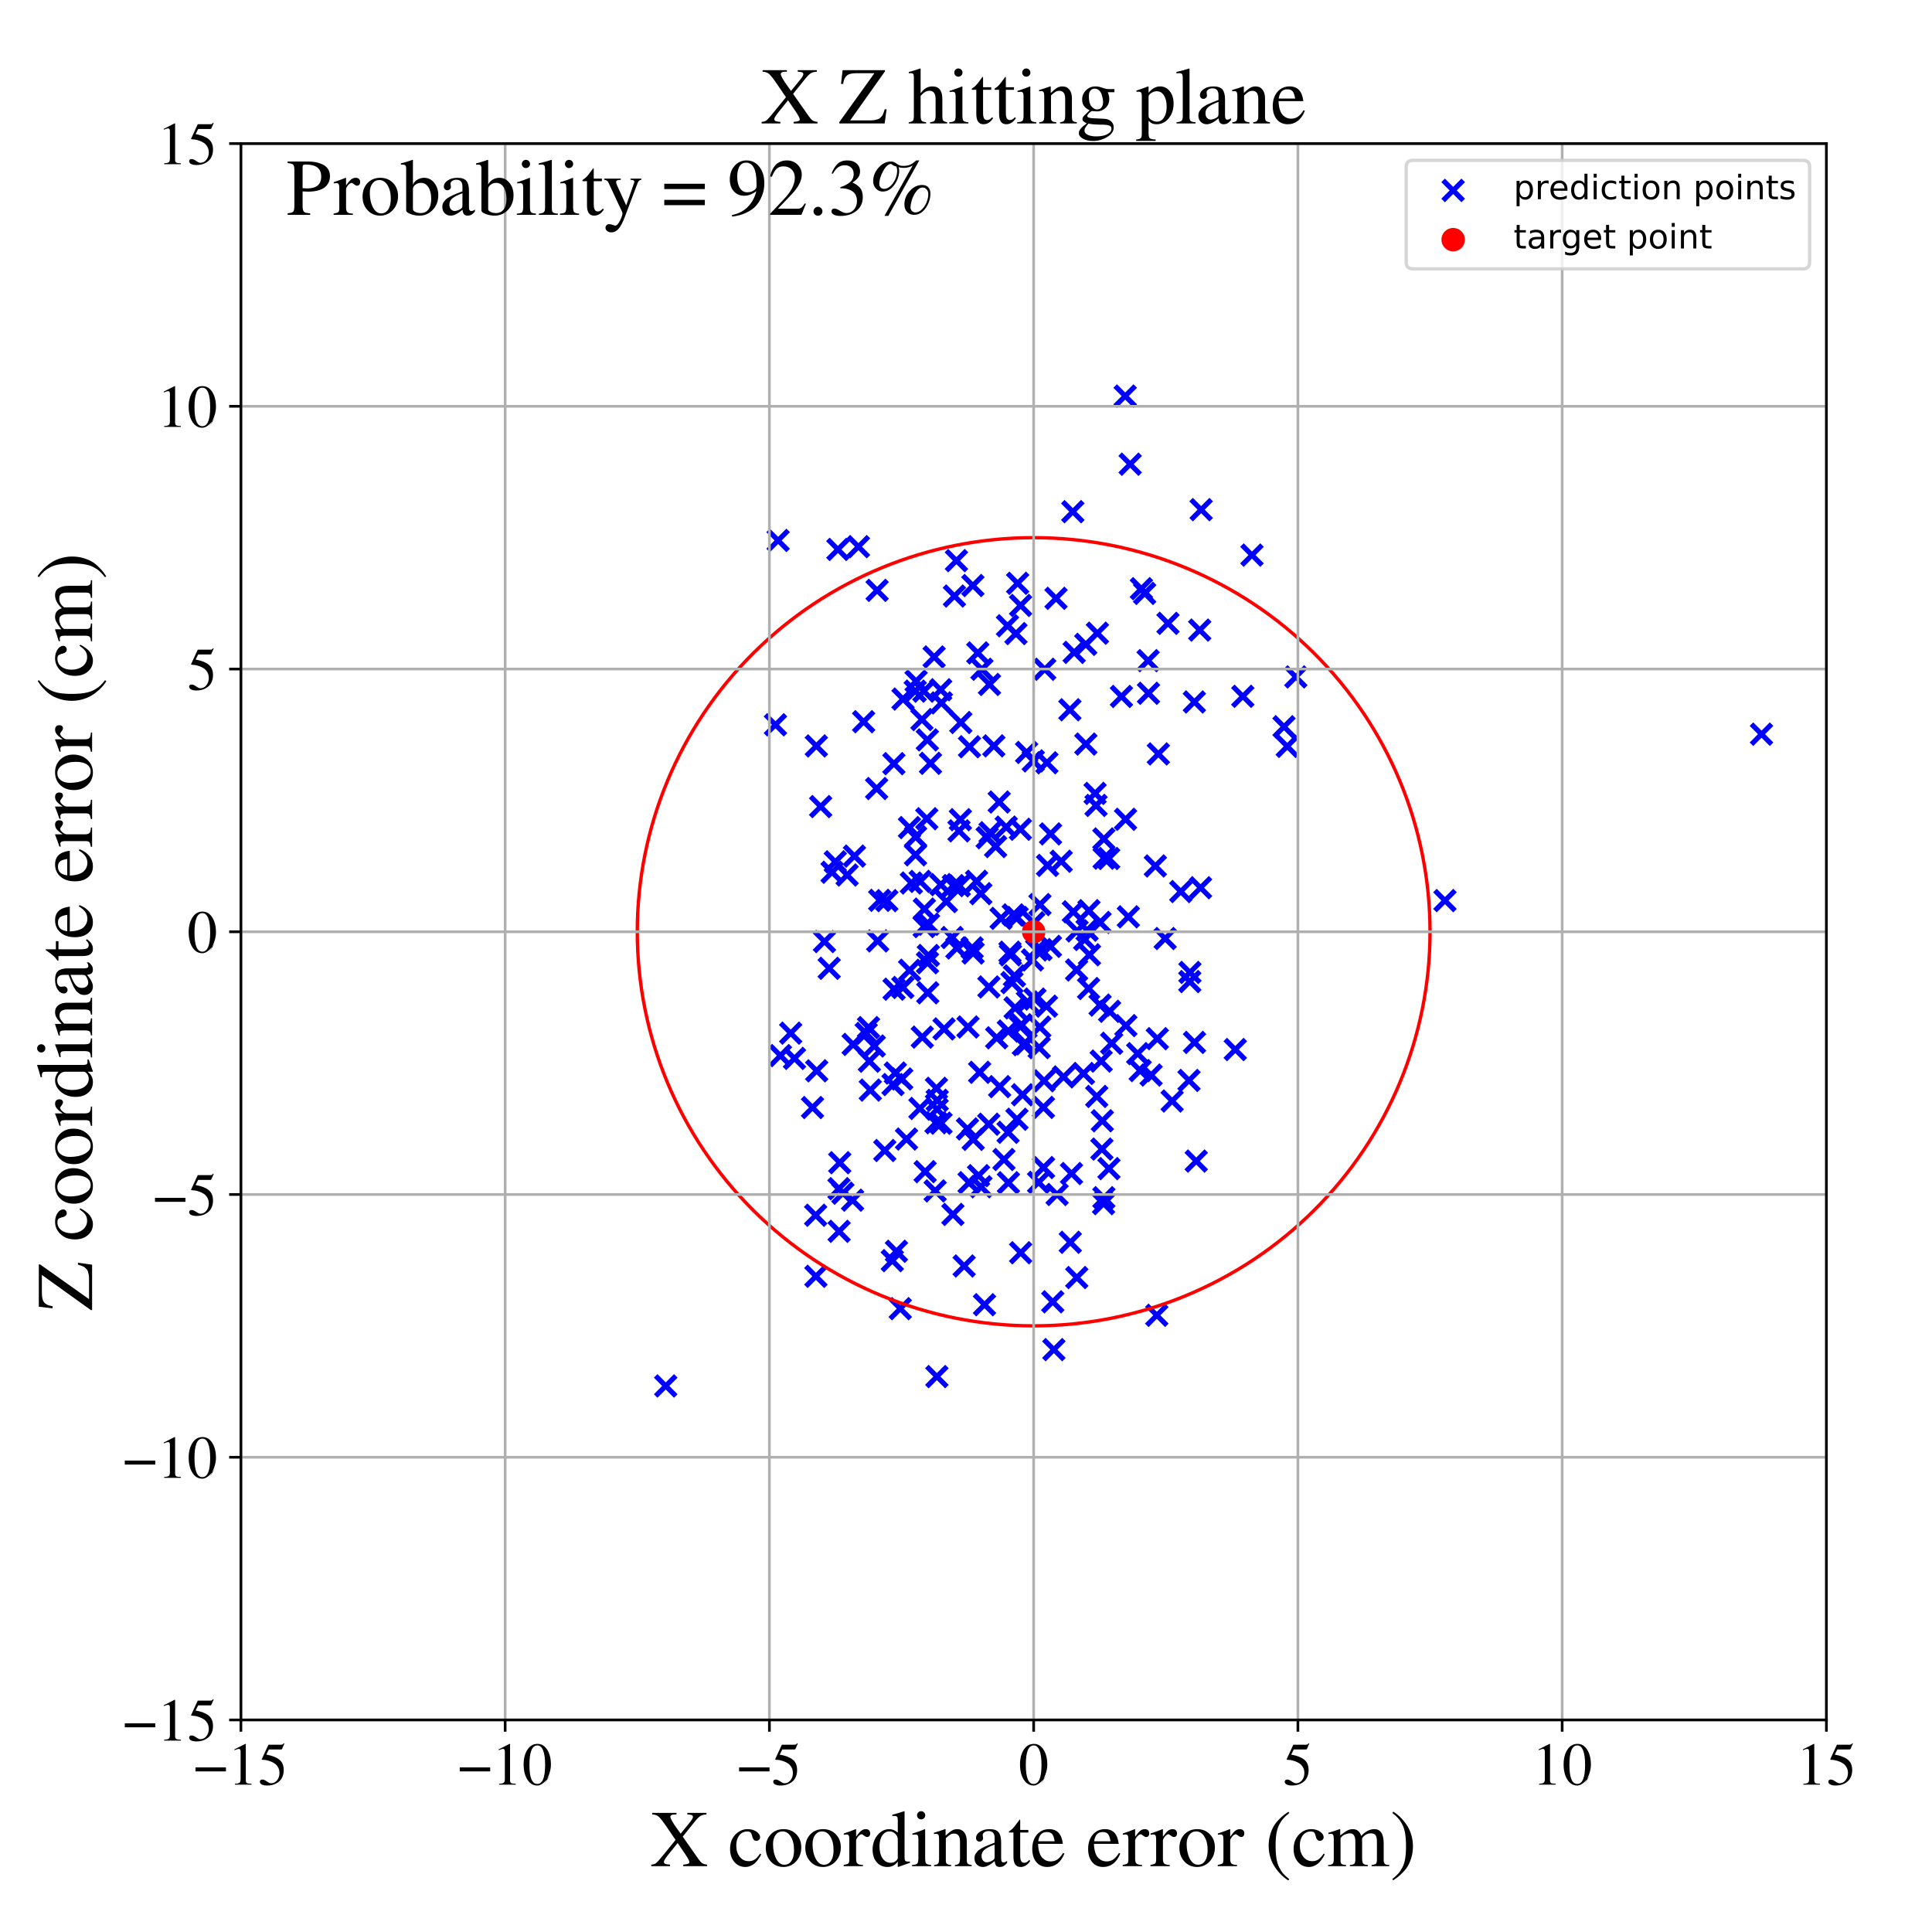 <?xml version="1.0" encoding="utf-8" standalone="no"?>
<!DOCTYPE svg PUBLIC "-//W3C//DTD SVG 1.1//EN"
  "http://www.w3.org/Graphics/SVG/1.1/DTD/svg11.dtd">
<!-- Created with matplotlib (https://matplotlib.org/) -->
<svg height="576pt" version="1.1" viewBox="0 0 576 576" width="576pt" xmlns="http://www.w3.org/2000/svg" xmlns:xlink="http://www.w3.org/1999/xlink">
 <defs>
  <style type="text/css">
*{stroke-linecap:butt;stroke-linejoin:round;}
  </style>
 </defs>
 <g id="figure_1">
  <g id="patch_1">
   <path d="M 0 576 
L 576 576 
L 576 0 
L 0 0 
z
" style="fill:#ffffff;"/>
  </g>
  <g id="axes_1">
   <g id="patch_2">
    <path d="M 71.822 512.784 
L 544.52 512.784 
L 544.52 42.802 
L 71.822 42.802 
z
" style="fill:#ffffff;"/>
   </g>
   <g id="PathCollection_1">
    <defs>
     <path d="M -3 3 
L 3 -3 
M -3 -3 
L 3 3 
" id="m818233256e" style="stroke:#0000ff;stroke-width:1.5;"/>
    </defs>
    <g clip-path="url(#pff055afa8e)">
     <use style="fill:#0000ff;stroke:#0000ff;stroke-width:1.5;" x="249.033" xlink:href="#m818233256e" y="256.936"/>
     <use style="fill:#0000ff;stroke:#0000ff;stroke-width:1.5;" x="279.318" xlink:href="#m818233256e" y="410.408"/>
     <use style="fill:#0000ff;stroke:#0000ff;stroke-width:1.5;" x="319.454" xlink:href="#m818233256e" y="349.872"/>
     <use style="fill:#0000ff;stroke:#0000ff;stroke-width:1.5;" x="324.665" xlink:href="#m818233256e" y="271.501"/>
     <use style="fill:#0000ff;stroke:#0000ff;stroke-width:1.5;" x="232.667" xlink:href="#m818233256e" y="314.713"/>
     <use style="fill:#0000ff;stroke:#0000ff;stroke-width:1.5;" x="306.317" xlink:href="#m818233256e" y="298.714"/>
     <use style="fill:#0000ff;stroke:#0000ff;stroke-width:1.5;" x="300.369" xlink:href="#m818233256e" y="186.56"/>
     <use style="fill:#0000ff;stroke:#0000ff;stroke-width:1.5;" x="254.182" xlink:href="#m818233256e" y="357.817"/>
     <use style="fill:#0000ff;stroke:#0000ff;stroke-width:1.5;" x="275.585" xlink:href="#m818233256e" y="271.031"/>
     <use style="fill:#0000ff;stroke:#0000ff;stroke-width:1.5;" x="254.357" xlink:href="#m818233256e" y="311.378"/>
     <use style="fill:#0000ff;stroke:#0000ff;stroke-width:1.5;" x="289.038" xlink:href="#m818233256e" y="222.635"/>
     <use style="fill:#0000ff;stroke:#0000ff;stroke-width:1.5;" x="310.354" xlink:href="#m818233256e" y="283.096"/>
     <use style="fill:#0000ff;stroke:#0000ff;stroke-width:1.5;" x="328.515" xlink:href="#m818233256e" y="342.58"/>
     <use style="fill:#0000ff;stroke:#0000ff;stroke-width:1.5;" x="250.133" xlink:href="#m818233256e" y="354.388"/>
     <use style="fill:#0000ff;stroke:#0000ff;stroke-width:1.5;" x="261.663" xlink:href="#m818233256e" y="280.524"/>
     <use style="fill:#0000ff;stroke:#0000ff;stroke-width:1.5;" x="341.265" xlink:href="#m818233256e" y="176.913"/>
     <use style="fill:#0000ff;stroke:#0000ff;stroke-width:1.5;" x="287.448" xlink:href="#m818233256e" y="377.434"/>
     <use style="fill:#0000ff;stroke:#0000ff;stroke-width:1.5;" x="291.517" xlink:href="#m818233256e" y="194.655"/>
     <use style="fill:#0000ff;stroke:#0000ff;stroke-width:1.5;" x="292.746" xlink:href="#m818233256e" y="199.529"/>
     <use style="fill:#0000ff;stroke:#0000ff;stroke-width:1.5;" x="236.86" xlink:href="#m818233256e" y="315.549"/>
     <use style="fill:#0000ff;stroke:#0000ff;stroke-width:1.5;" x="308.216" xlink:href="#m818233256e" y="275.134"/>
     <use style="fill:#0000ff;stroke:#0000ff;stroke-width:1.5;" x="342.399" xlink:href="#m818233256e" y="206.694"/>
     <use style="fill:#0000ff;stroke:#0000ff;stroke-width:1.5;" x="258.243" xlink:href="#m818233256e" y="308.106"/>
     <use style="fill:#0000ff;stroke:#0000ff;stroke-width:1.5;" x="266.501" xlink:href="#m818233256e" y="227.674"/>
     <use style="fill:#0000ff;stroke:#0000ff;stroke-width:1.5;" x="336.396" xlink:href="#m818233256e" y="273.338"/>
     <use style="fill:#0000ff;stroke:#0000ff;stroke-width:1.5;" x="282.137" xlink:href="#m818233256e" y="268.787"/>
     <use style="fill:#0000ff;stroke:#0000ff;stroke-width:1.5;" x="317.078" xlink:href="#m818233256e" y="321.065"/>
     <use style="fill:#0000ff;stroke:#0000ff;stroke-width:1.5;" x="323.39" xlink:href="#m818233256e" y="280.102"/>
     <use style="fill:#0000ff;stroke:#0000ff;stroke-width:1.5;" x="277.405" xlink:href="#m818233256e" y="227.575"/>
     <use style="fill:#0000ff;stroke:#0000ff;stroke-width:1.5;" x="319.094" xlink:href="#m818233256e" y="370.375"/>
     <use style="fill:#0000ff;stroke:#0000ff;stroke-width:1.5;" x="295.185" xlink:href="#m818233256e" y="248.263"/>
     <use style="fill:#0000ff;stroke:#0000ff;stroke-width:1.5;" x="342.297" xlink:href="#m818233256e" y="196.96"/>
     <use style="fill:#0000ff;stroke:#0000ff;stroke-width:1.5;" x="297.899" xlink:href="#m818233256e" y="239.108"/>
     <use style="fill:#0000ff;stroke:#0000ff;stroke-width:1.5;" x="330.536" xlink:href="#m818233256e" y="255.952"/>
     <use style="fill:#0000ff;stroke:#0000ff;stroke-width:1.5;" x="252.555" xlink:href="#m818233256e" y="260.872"/>
     <use style="fill:#0000ff;stroke:#0000ff;stroke-width:1.5;" x="290.122" xlink:href="#m818233256e" y="284.129"/>
     <use style="fill:#0000ff;stroke:#0000ff;stroke-width:1.5;" x="198.478" xlink:href="#m818233256e" y="413.202"/>
     <use style="fill:#0000ff;stroke:#0000ff;stroke-width:1.5;" x="275.535" xlink:href="#m818233256e" y="276.248"/>
     <use style="fill:#0000ff;stroke:#0000ff;stroke-width:1.5;" x="275.428" xlink:href="#m818233256e" y="206.063"/>
     <use style="fill:#0000ff;stroke:#0000ff;stroke-width:1.5;" x="250.167" xlink:href="#m818233256e" y="367.1"/>
     <use style="fill:#0000ff;stroke:#0000ff;stroke-width:1.5;" x="386.336" xlink:href="#m818233256e" y="201.817"/>
     <use style="fill:#0000ff;stroke:#0000ff;stroke-width:1.5;" x="358.102" xlink:href="#m818233256e" y="151.946"/>
     <use style="fill:#0000ff;stroke:#0000ff;stroke-width:1.5;" x="312.119" xlink:href="#m818233256e" y="227.407"/>
     <use style="fill:#0000ff;stroke:#0000ff;stroke-width:1.5;" x="294.828" xlink:href="#m818233256e" y="294.247"/>
     <use style="fill:#0000ff;stroke:#0000ff;stroke-width:1.5;" x="336.941" xlink:href="#m818233256e" y="138.395"/>
     <use style="fill:#0000ff;stroke:#0000ff;stroke-width:1.5;" x="284.547" xlink:href="#m818233256e" y="177.703"/>
     <use style="fill:#0000ff;stroke:#0000ff;stroke-width:1.5;" x="285.912" xlink:href="#m818233256e" y="247.705"/>
     <use style="fill:#0000ff;stroke:#0000ff;stroke-width:1.5;" x="310.042" xlink:href="#m818233256e" y="269.684"/>
     <use style="fill:#0000ff;stroke:#0000ff;stroke-width:1.5;" x="301.242" xlink:href="#m818233256e" y="284.675"/>
     <use style="fill:#0000ff;stroke:#0000ff;stroke-width:1.5;" x="315.157" xlink:href="#m818233256e" y="356.115"/>
     <use style="fill:#0000ff;stroke:#0000ff;stroke-width:1.5;" x="272.861" xlink:href="#m818233256e" y="206.054"/>
     <use style="fill:#0000ff;stroke:#0000ff;stroke-width:1.5;" x="326.483" xlink:href="#m818233256e" y="236.542"/>
     <use style="fill:#0000ff;stroke:#0000ff;stroke-width:1.5;" x="320.004" xlink:href="#m818233256e" y="271.831"/>
     <use style="fill:#0000ff;stroke:#0000ff;stroke-width:1.5;" x="279.052" xlink:href="#m818233256e" y="334.726"/>
     <use style="fill:#0000ff;stroke:#0000ff;stroke-width:1.5;" x="274.861" xlink:href="#m818233256e" y="214.529"/>
     <use style="fill:#0000ff;stroke:#0000ff;stroke-width:1.5;" x="267.262" xlink:href="#m818233256e" y="373.054"/>
     <use style="fill:#0000ff;stroke:#0000ff;stroke-width:1.5;" x="243.38" xlink:href="#m818233256e" y="222.391"/>
     <use style="fill:#0000ff;stroke:#0000ff;stroke-width:1.5;" x="318.972" xlink:href="#m818233256e" y="211.607"/>
     <use style="fill:#0000ff;stroke:#0000ff;stroke-width:1.5;" x="757.907" xlink:href="#m818233256e" y="357.354"/>
     <use style="fill:#0000ff;stroke:#0000ff;stroke-width:1.5;" x="276.836" xlink:href="#m818233256e" y="275.55"/>
     <use style="fill:#0000ff;stroke:#0000ff;stroke-width:1.5;" x="310.012" xlink:href="#m818233256e" y="306.207"/>
     <use style="fill:#0000ff;stroke:#0000ff;stroke-width:1.5;" x="330.815" xlink:href="#m818233256e" y="301.504"/>
     <use style="fill:#0000ff;stroke:#0000ff;stroke-width:1.5;" x="354.759" xlink:href="#m818233256e" y="289.921"/>
     <use style="fill:#0000ff;stroke:#0000ff;stroke-width:1.5;" x="303.242" xlink:href="#m818233256e" y="273.537"/>
     <use style="fill:#0000ff;stroke:#0000ff;stroke-width:1.5;" x="260.649" xlink:href="#m818233256e" y="311.846"/>
     <use style="fill:#0000ff;stroke:#0000ff;stroke-width:1.5;" x="264.401" xlink:href="#m818233256e" y="268.513"/>
     <use style="fill:#0000ff;stroke:#0000ff;stroke-width:1.5;" x="328.642" xlink:href="#m818233256e" y="334.144"/>
     <use style="fill:#0000ff;stroke:#0000ff;stroke-width:1.5;" x="345.039" xlink:href="#m818233256e" y="309.665"/>
     <use style="fill:#0000ff;stroke:#0000ff;stroke-width:1.5;" x="311.114" xlink:href="#m818233256e" y="348.095"/>
     <use style="fill:#0000ff;stroke:#0000ff;stroke-width:1.5;" x="327.181" xlink:href="#m818233256e" y="188.779"/>
     <use style="fill:#0000ff;stroke:#0000ff;stroke-width:1.5;" x="268.406" xlink:href="#m818233256e" y="390.159"/>
     <use style="fill:#0000ff;stroke:#0000ff;stroke-width:1.5;" x="244.669" xlink:href="#m818233256e" y="240.474"/>
     <use style="fill:#0000ff;stroke:#0000ff;stroke-width:1.5;" x="319.844" xlink:href="#m818233256e" y="152.55"/>
     <use style="fill:#0000ff;stroke:#0000ff;stroke-width:1.5;" x="339.186" xlink:href="#m818233256e" y="314.121"/>
     <use style="fill:#0000ff;stroke:#0000ff;stroke-width:1.5;" x="324.089" xlink:href="#m818233256e" y="277.323"/>
     <use style="fill:#0000ff;stroke:#0000ff;stroke-width:1.5;" x="296.83" xlink:href="#m818233256e" y="252.393"/>
     <use style="fill:#0000ff;stroke:#0000ff;stroke-width:1.5;" x="306.071" xlink:href="#m818233256e" y="224.327"/>
     <use style="fill:#0000ff;stroke:#0000ff;stroke-width:1.5;" x="291.15" xlink:href="#m818233256e" y="262.74"/>
     <use style="fill:#0000ff;stroke:#0000ff;stroke-width:1.5;" x="278.801" xlink:href="#m818233256e" y="355.053"/>
     <use style="fill:#0000ff;stroke:#0000ff;stroke-width:1.5;" x="343.184" xlink:href="#m818233256e" y="320.514"/>
     <use style="fill:#0000ff;stroke:#0000ff;stroke-width:1.5;" x="305.89" xlink:href="#m818233256e" y="311.202"/>
     <use style="fill:#0000ff;stroke:#0000ff;stroke-width:1.5;" x="324.549" xlink:href="#m818233256e" y="294.711"/>
     <use style="fill:#0000ff;stroke:#0000ff;stroke-width:1.5;" x="314.202" xlink:href="#m818233256e" y="402.371"/>
     <use style="fill:#0000ff;stroke:#0000ff;stroke-width:1.5;" x="349.457" xlink:href="#m818233256e" y="328.25"/>
     <use style="fill:#0000ff;stroke:#0000ff;stroke-width:1.5;" x="323.703" xlink:href="#m818233256e" y="192.111"/>
     <use style="fill:#0000ff;stroke:#0000ff;stroke-width:1.5;" x="430.797" xlink:href="#m818233256e" y="268.494"/>
     <use style="fill:#0000ff;stroke:#0000ff;stroke-width:1.5;" x="304.276" xlink:href="#m818233256e" y="180.505"/>
     <use style="fill:#0000ff;stroke:#0000ff;stroke-width:1.5;" x="274.971" xlink:href="#m818233256e" y="309.199"/>
     <use style="fill:#0000ff;stroke:#0000ff;stroke-width:1.5;" x="294.308" xlink:href="#m818233256e" y="249.748"/>
     <use style="fill:#0000ff;stroke:#0000ff;stroke-width:1.5;" x="272.97" xlink:href="#m818233256e" y="249.517"/>
     <use style="fill:#0000ff;stroke:#0000ff;stroke-width:1.5;" x="327.97" xlink:href="#m818233256e" y="299.653"/>
     <use style="fill:#0000ff;stroke:#0000ff;stroke-width:1.5;" x="303.397" xlink:href="#m818233256e" y="173.903"/>
     <use style="fill:#0000ff;stroke:#0000ff;stroke-width:1.5;" x="274.329" xlink:href="#m818233256e" y="262.775"/>
     <use style="fill:#0000ff;stroke:#0000ff;stroke-width:1.5;" x="300.546" xlink:href="#m818233256e" y="337.584"/>
     <use style="fill:#0000ff;stroke:#0000ff;stroke-width:1.5;" x="261.358" xlink:href="#m818233256e" y="235.087"/>
     <use style="fill:#0000ff;stroke:#0000ff;stroke-width:1.5;" x="291.74" xlink:href="#m818233256e" y="350.503"/>
     <use style="fill:#0000ff;stroke:#0000ff;stroke-width:1.5;" x="290.051" xlink:href="#m818233256e" y="174.565"/>
     <use style="fill:#0000ff;stroke:#0000ff;stroke-width:1.5;" x="283.868" xlink:href="#m818233256e" y="279.512"/>
     <use style="fill:#0000ff;stroke:#0000ff;stroke-width:1.5;" x="312.312" xlink:href="#m818233256e" y="258.002"/>
     <use style="fill:#0000ff;stroke:#0000ff;stroke-width:1.5;" x="245.806" xlink:href="#m818233256e" y="280.712"/>
     <use style="fill:#0000ff;stroke:#0000ff;stroke-width:1.5;" x="284.096" xlink:href="#m818233256e" y="362.066"/>
     <use style="fill:#0000ff;stroke:#0000ff;stroke-width:1.5;" x="335.464" xlink:href="#m818233256e" y="118.083"/>
     <use style="fill:#0000ff;stroke:#0000ff;stroke-width:1.5;" x="305.101" xlink:href="#m818233256e" y="311.464"/>
     <use style="fill:#0000ff;stroke:#0000ff;stroke-width:1.5;" x="334.343" xlink:href="#m818233256e" y="207.64"/>
     <use style="fill:#0000ff;stroke:#0000ff;stroke-width:1.5;" x="301.694" xlink:href="#m818233256e" y="292.958"/>
     <use style="fill:#0000ff;stroke:#0000ff;stroke-width:1.5;" x="280.557" xlink:href="#m818233256e" y="334.867"/>
     <use style="fill:#0000ff;stroke:#0000ff;stroke-width:1.5;" x="259.19" xlink:href="#m818233256e" y="316.39"/>
     <use style="fill:#0000ff;stroke:#0000ff;stroke-width:1.5;" x="273.118" xlink:href="#m818233256e" y="203.079"/>
     <use style="fill:#0000ff;stroke:#0000ff;stroke-width:1.5;" x="281.461" xlink:href="#m818233256e" y="306.759"/>
     <use style="fill:#0000ff;stroke:#0000ff;stroke-width:1.5;" x="301.102" xlink:href="#m818233256e" y="283.879"/>
     <use style="fill:#0000ff;stroke:#0000ff;stroke-width:1.5;" x="344.886" xlink:href="#m818233256e" y="392.137"/>
     <use style="fill:#0000ff;stroke:#0000ff;stroke-width:1.5;" x="311.284" xlink:href="#m818233256e" y="322.214"/>
     <use style="fill:#0000ff;stroke:#0000ff;stroke-width:1.5;" x="231.194" xlink:href="#m818233256e" y="216.083"/>
     <use style="fill:#0000ff;stroke:#0000ff;stroke-width:1.5;" x="242.238" xlink:href="#m818233256e" y="330.194"/>
     <use style="fill:#0000ff;stroke:#0000ff;stroke-width:1.5;" x="279.418" xlink:href="#m818233256e" y="328.042"/>
     <use style="fill:#0000ff;stroke:#0000ff;stroke-width:1.5;" x="231.989" xlink:href="#m818233256e" y="161.127"/>
     <use style="fill:#0000ff;stroke:#0000ff;stroke-width:1.5;" x="383.78" xlink:href="#m818233256e" y="222.525"/>
     <use style="fill:#0000ff;stroke:#0000ff;stroke-width:1.5;" x="235.736" xlink:href="#m818233256e" y="308.019"/>
     <use style="fill:#0000ff;stroke:#0000ff;stroke-width:1.5;" x="285.985" xlink:href="#m818233256e" y="264.097"/>
     <use style="fill:#0000ff;stroke:#0000ff;stroke-width:1.5;" x="308.056" xlink:href="#m818233256e" y="226.849"/>
     <use style="fill:#0000ff;stroke:#0000ff;stroke-width:1.5;" x="339.928" xlink:href="#m818233256e" y="319.184"/>
     <use style="fill:#0000ff;stroke:#0000ff;stroke-width:1.5;" x="370.526" xlink:href="#m818233256e" y="207.599"/>
     <use style="fill:#0000ff;stroke:#0000ff;stroke-width:1.5;" x="279.19" xlink:href="#m818233256e" y="324.466"/>
     <use style="fill:#0000ff;stroke:#0000ff;stroke-width:1.5;" x="331.43" xlink:href="#m818233256e" y="311.04"/>
     <use style="fill:#0000ff;stroke:#0000ff;stroke-width:1.5;" x="261.498" xlink:href="#m818233256e" y="176.009"/>
     <use style="fill:#0000ff;stroke:#0000ff;stroke-width:1.5;" x="276.598" xlink:href="#m818233256e" y="295.989"/>
     <use style="fill:#0000ff;stroke:#0000ff;stroke-width:1.5;" x="288.92" xlink:href="#m818233256e" y="352.596"/>
     <use style="fill:#0000ff;stroke:#0000ff;stroke-width:1.5;" x="340.287" xlink:href="#m818233256e" y="175.508"/>
     <use style="fill:#0000ff;stroke:#0000ff;stroke-width:1.5;" x="327.97" xlink:href="#m818233256e" y="275.004"/>
     <use style="fill:#0000ff;stroke:#0000ff;stroke-width:1.5;" x="266.557" xlink:href="#m818233256e" y="294.914"/>
     <use style="fill:#0000ff;stroke:#0000ff;stroke-width:1.5;" x="286.46" xlink:href="#m818233256e" y="215.41"/>
     <use style="fill:#0000ff;stroke:#0000ff;stroke-width:1.5;" x="279.397" xlink:href="#m818233256e" y="330.702"/>
     <use style="fill:#0000ff;stroke:#0000ff;stroke-width:1.5;" x="311.08" xlink:href="#m818233256e" y="330.156"/>
     <use style="fill:#0000ff;stroke:#0000ff;stroke-width:1.5;" x="288.588" xlink:href="#m818233256e" y="306.182"/>
     <use style="fill:#0000ff;stroke:#0000ff;stroke-width:1.5;" x="328.302" xlink:href="#m818233256e" y="316.348"/>
     <use style="fill:#0000ff;stroke:#0000ff;stroke-width:1.5;" x="304.297" xlink:href="#m818233256e" y="373.492"/>
     <use style="fill:#0000ff;stroke:#0000ff;stroke-width:1.5;" x="266.028" xlink:href="#m818233256e" y="375.845"/>
     <use style="fill:#0000ff;stroke:#0000ff;stroke-width:1.5;" x="248.066" xlink:href="#m818233256e" y="260.051"/>
     <use style="fill:#0000ff;stroke:#0000ff;stroke-width:1.5;" x="-1" xlink:href="#m818233256e" y="287.499"/>
     <use style="fill:#0000ff;stroke:#0000ff;stroke-width:1.5;" x="-1" xlink:href="#m818233256e" y="281.255"/>
     <use style="fill:#0000ff;stroke:#0000ff;stroke-width:1.5;" x="601.858" xlink:href="#m818233256e" y="199.965"/>
     <use style="fill:#0000ff;stroke:#0000ff;stroke-width:1.5;" x="329.1" xlink:href="#m818233256e" y="250.115"/>
     <use style="fill:#0000ff;stroke:#0000ff;stroke-width:1.5;" x="329.01" xlink:href="#m818233256e" y="358.849"/>
     <use style="fill:#0000ff;stroke:#0000ff;stroke-width:1.5;" x="289.836" xlink:href="#m818233256e" y="282.596"/>
     <use style="fill:#0000ff;stroke:#0000ff;stroke-width:1.5;" x="307.814" xlink:href="#m818233256e" y="286.19"/>
     <use style="fill:#0000ff;stroke:#0000ff;stroke-width:1.5;" x="525.17" xlink:href="#m818233256e" y="218.887"/>
     <use style="fill:#0000ff;stroke:#0000ff;stroke-width:1.5;" x="276.475" xlink:href="#m818233256e" y="220.591"/>
     <use style="fill:#0000ff;stroke:#0000ff;stroke-width:1.5;" x="274.263" xlink:href="#m818233256e" y="330.47"/>
     <use style="fill:#0000ff;stroke:#0000ff;stroke-width:1.5;" x="278.497" xlink:href="#m818233256e" y="195.857"/>
     <use style="fill:#0000ff;stroke:#0000ff;stroke-width:1.5;" x="258.934" xlink:href="#m818233256e" y="306.361"/>
     <use style="fill:#0000ff;stroke:#0000ff;stroke-width:1.5;" x="247.211" xlink:href="#m818233256e" y="288.687"/>
     <use style="fill:#0000ff;stroke:#0000ff;stroke-width:1.5;" x="255.93" xlink:href="#m818233256e" y="162.976"/>
     <use style="fill:#0000ff;stroke:#0000ff;stroke-width:1.5;" x="298.032" xlink:href="#m818233256e" y="323.968"/>
     <use style="fill:#0000ff;stroke:#0000ff;stroke-width:1.5;" x="297.15" xlink:href="#m818233256e" y="309.4"/>
     <use style="fill:#0000ff;stroke:#0000ff;stroke-width:1.5;" x="257.488" xlink:href="#m818233256e" y="215.166"/>
     <use style="fill:#0000ff;stroke:#0000ff;stroke-width:1.5;" x="293.516" xlink:href="#m818233256e" y="388.982"/>
     <use style="fill:#0000ff;stroke:#0000ff;stroke-width:1.5;" x="280.496" xlink:href="#m818233256e" y="263.738"/>
     <use style="fill:#0000ff;stroke:#0000ff;stroke-width:1.5;" x="270.266" xlink:href="#m818233256e" y="339.589"/>
     <use style="fill:#0000ff;stroke:#0000ff;stroke-width:1.5;" x="304.511" xlink:href="#m818233256e" y="305.515"/>
     <use style="fill:#0000ff;stroke:#0000ff;stroke-width:1.5;" x="284.23" xlink:href="#m818233256e" y="264.023"/>
     <use style="fill:#0000ff;stroke:#0000ff;stroke-width:1.5;" x="292.42" xlink:href="#m818233256e" y="266.429"/>
     <use style="fill:#0000ff;stroke:#0000ff;stroke-width:1.5;" x="285.291" xlink:href="#m818233256e" y="282.624"/>
     <use style="fill:#0000ff;stroke:#0000ff;stroke-width:1.5;" x="309.825" xlink:href="#m818233256e" y="312.337"/>
     <use style="fill:#0000ff;stroke:#0000ff;stroke-width:1.5;" x="286.324" xlink:href="#m818233256e" y="244.378"/>
     <use style="fill:#0000ff;stroke:#0000ff;stroke-width:1.5;" x="302.087" xlink:href="#m818233256e" y="272.77"/>
     <use style="fill:#0000ff;stroke:#0000ff;stroke-width:1.5;" x="324.807" xlink:href="#m818233256e" y="284.664"/>
     <use style="fill:#0000ff;stroke:#0000ff;stroke-width:1.5;" x="280.658" xlink:href="#m818233256e" y="209.561"/>
     <use style="fill:#0000ff;stroke:#0000ff;stroke-width:1.5;" x="323.019" xlink:href="#m818233256e" y="320.044"/>
     <use style="fill:#0000ff;stroke:#0000ff;stroke-width:1.5;" x="329.105" xlink:href="#m818233256e" y="357.077"/>
     <use style="fill:#0000ff;stroke:#0000ff;stroke-width:1.5;" x="299.307" xlink:href="#m818233256e" y="345.693"/>
     <use style="fill:#0000ff;stroke:#0000ff;stroke-width:1.5;" x="263.787" xlink:href="#m818233256e" y="343.008"/>
     <use style="fill:#0000ff;stroke:#0000ff;stroke-width:1.5;" x="356.641" xlink:href="#m818233256e" y="346.158"/>
     <use style="fill:#0000ff;stroke:#0000ff;stroke-width:1.5;" x="259.467" xlink:href="#m818233256e" y="324.989"/>
     <use style="fill:#0000ff;stroke:#0000ff;stroke-width:1.5;" x="313.865" xlink:href="#m818233256e" y="388.114"/>
     <use style="fill:#0000ff;stroke:#0000ff;stroke-width:1.5;" x="271.71" xlink:href="#m818233256e" y="263.257"/>
     <use style="fill:#0000ff;stroke:#0000ff;stroke-width:1.5;" x="326.763" xlink:href="#m818233256e" y="240.127"/>
     <use style="fill:#0000ff;stroke:#0000ff;stroke-width:1.5;" x="323.734" xlink:href="#m818233256e" y="221.834"/>
     <use style="fill:#0000ff;stroke:#0000ff;stroke-width:1.5;" x="300.625" xlink:href="#m818233256e" y="307.384"/>
     <use style="fill:#0000ff;stroke:#0000ff;stroke-width:1.5;" x="321.03" xlink:href="#m818233256e" y="380.885"/>
     <use style="fill:#0000ff;stroke:#0000ff;stroke-width:1.5;" x="345.348" xlink:href="#m818233256e" y="224.77"/>
     <use style="fill:#0000ff;stroke:#0000ff;stroke-width:1.5;" x="285.148" xlink:href="#m818233256e" y="167.148"/>
     <use style="fill:#0000ff;stroke:#0000ff;stroke-width:1.5;" x="309.646" xlink:href="#m818233256e" y="352.51"/>
     <use style="fill:#0000ff;stroke:#0000ff;stroke-width:1.5;" x="304.217" xlink:href="#m818233256e" y="247.233"/>
     <use style="fill:#0000ff;stroke:#0000ff;stroke-width:1.5;" x="243.181" xlink:href="#m818233256e" y="362.308"/>
     <use style="fill:#0000ff;stroke:#0000ff;stroke-width:1.5;" x="271.191" xlink:href="#m818233256e" y="289.27"/>
     <use style="fill:#0000ff;stroke:#0000ff;stroke-width:1.5;" x="356.127" xlink:href="#m818233256e" y="310.785"/>
     <use style="fill:#0000ff;stroke:#0000ff;stroke-width:1.5;" x="344.448" xlink:href="#m818233256e" y="258.173"/>
     <use style="fill:#0000ff;stroke:#0000ff;stroke-width:1.5;" x="304.191" xlink:href="#m818233256e" y="306.03"/>
     <use style="fill:#0000ff;stroke:#0000ff;stroke-width:1.5;" x="292.063" xlink:href="#m818233256e" y="319.696"/>
     <use style="fill:#0000ff;stroke:#0000ff;stroke-width:1.5;" x="357.678" xlink:href="#m818233256e" y="187.853"/>
     <use style="fill:#0000ff;stroke:#0000ff;stroke-width:1.5;" x="275.821" xlink:href="#m818233256e" y="349.315"/>
     <use style="fill:#0000ff;stroke:#0000ff;stroke-width:1.5;" x="303.192" xlink:href="#m818233256e" y="333.687"/>
     <use style="fill:#0000ff;stroke:#0000ff;stroke-width:1.5;" x="335.566" xlink:href="#m818233256e" y="244.263"/>
     <use style="fill:#0000ff;stroke:#0000ff;stroke-width:1.5;" x="269.169" xlink:href="#m818233256e" y="294.399"/>
     <use style="fill:#0000ff;stroke:#0000ff;stroke-width:1.5;" x="272.95" xlink:href="#m818233256e" y="254.85"/>
     <use style="fill:#0000ff;stroke:#0000ff;stroke-width:1.5;" x="330.617" xlink:href="#m818233256e" y="348.406"/>
     <use style="fill:#0000ff;stroke:#0000ff;stroke-width:1.5;" x="335.659" xlink:href="#m818233256e" y="305.77"/>
     <use style="fill:#0000ff;stroke:#0000ff;stroke-width:1.5;" x="368.283" xlink:href="#m818233256e" y="312.91"/>
     <use style="fill:#0000ff;stroke:#0000ff;stroke-width:1.5;" x="326.978" xlink:href="#m818233256e" y="326.883"/>
     <use style="fill:#0000ff;stroke:#0000ff;stroke-width:1.5;" x="313.173" xlink:href="#m818233256e" y="282.145"/>
     <use style="fill:#0000ff;stroke:#0000ff;stroke-width:1.5;" x="302.436" xlink:href="#m818233256e" y="290.944"/>
     <use style="fill:#0000ff;stroke:#0000ff;stroke-width:1.5;" x="243.251" xlink:href="#m818233256e" y="380.511"/>
     <use style="fill:#0000ff;stroke:#0000ff;stroke-width:1.5;" x="354.482" xlink:href="#m818233256e" y="322.117"/>
     <use style="fill:#0000ff;stroke:#0000ff;stroke-width:1.5;" x="271.146" xlink:href="#m818233256e" y="246.73"/>
     <use style="fill:#0000ff;stroke:#0000ff;stroke-width:1.5;" x="276.31" xlink:href="#m818233256e" y="244.092"/>
     <use style="fill:#0000ff;stroke:#0000ff;stroke-width:1.5;" x="262.274" xlink:href="#m818233256e" y="268.422"/>
     <use style="fill:#0000ff;stroke:#0000ff;stroke-width:1.5;" x="294.995" xlink:href="#m818233256e" y="204.059"/>
     <use style="fill:#0000ff;stroke:#0000ff;stroke-width:1.5;" x="308.546" xlink:href="#m818233256e" y="297.862"/>
     <use style="fill:#0000ff;stroke:#0000ff;stroke-width:1.5;" x="250.356" xlink:href="#m818233256e" y="346.642"/>
     <use style="fill:#0000ff;stroke:#0000ff;stroke-width:1.5;" x="356.083" xlink:href="#m818233256e" y="209.284"/>
     <use style="fill:#0000ff;stroke:#0000ff;stroke-width:1.5;" x="329.168" xlink:href="#m818233256e" y="255.854"/>
     <use style="fill:#0000ff;stroke:#0000ff;stroke-width:1.5;" x="354.718" xlink:href="#m818233256e" y="292.639"/>
     <use style="fill:#0000ff;stroke:#0000ff;stroke-width:1.5;" x="316.387" xlink:href="#m818233256e" y="256.769"/>
     <use style="fill:#0000ff;stroke:#0000ff;stroke-width:1.5;" x="266.24" xlink:href="#m818233256e" y="323.347"/>
     <use style="fill:#0000ff;stroke:#0000ff;stroke-width:1.5;" x="309.084" xlink:href="#m818233256e" y="283.22"/>
     <use style="fill:#0000ff;stroke:#0000ff;stroke-width:1.5;" x="373.262" xlink:href="#m818233256e" y="165.494"/>
     <use style="fill:#0000ff;stroke:#0000ff;stroke-width:1.5;" x="266.934" xlink:href="#m818233256e" y="319.912"/>
     <use style="fill:#0000ff;stroke:#0000ff;stroke-width:1.5;" x="276.513" xlink:href="#m818233256e" y="287.033"/>
     <use style="fill:#0000ff;stroke:#0000ff;stroke-width:1.5;" x="298.461" xlink:href="#m818233256e" y="273.795"/>
     <use style="fill:#0000ff;stroke:#0000ff;stroke-width:1.5;" x="347.373" xlink:href="#m818233256e" y="279.811"/>
     <use style="fill:#0000ff;stroke:#0000ff;stroke-width:1.5;" x="280.459" xlink:href="#m818233256e" y="205.647"/>
     <use style="fill:#0000ff;stroke:#0000ff;stroke-width:1.5;" x="382.811" xlink:href="#m818233256e" y="216.667"/>
     <use style="fill:#0000ff;stroke:#0000ff;stroke-width:1.5;" x="311.473" xlink:href="#m818233256e" y="199.534"/>
     <use style="fill:#0000ff;stroke:#0000ff;stroke-width:1.5;" x="313.205" xlink:href="#m818233256e" y="248.617"/>
     <use style="fill:#0000ff;stroke:#0000ff;stroke-width:1.5;" x="296.295" xlink:href="#m818233256e" y="222.371"/>
     <use style="fill:#0000ff;stroke:#0000ff;stroke-width:1.5;" x="302.892" xlink:href="#m818233256e" y="188.891"/>
     <use style="fill:#0000ff;stroke:#0000ff;stroke-width:1.5;" x="304.864" xlink:href="#m818233256e" y="326.391"/>
     <use style="fill:#0000ff;stroke:#0000ff;stroke-width:1.5;" x="254.744" xlink:href="#m818233256e" y="255.228"/>
     <use style="fill:#0000ff;stroke:#0000ff;stroke-width:1.5;" x="269.218" xlink:href="#m818233256e" y="208.412"/>
     <use style="fill:#0000ff;stroke:#0000ff;stroke-width:1.5;" x="243.488" xlink:href="#m818233256e" y="319.249"/>
     <use style="fill:#0000ff;stroke:#0000ff;stroke-width:1.5;" x="249.814" xlink:href="#m818233256e" y="163.805"/>
     <use style="fill:#0000ff;stroke:#0000ff;stroke-width:1.5;" x="251.297" xlink:href="#m818233256e" y="355.73"/>
     <use style="fill:#0000ff;stroke:#0000ff;stroke-width:1.5;" x="311.989" xlink:href="#m818233256e" y="299.97"/>
     <use style="fill:#0000ff;stroke:#0000ff;stroke-width:1.5;" x="300.651" xlink:href="#m818233256e" y="352.616"/>
     <use style="fill:#0000ff;stroke:#0000ff;stroke-width:1.5;" x="276.773" xlink:href="#m818233256e" y="284.864"/>
     <use style="fill:#0000ff;stroke:#0000ff;stroke-width:1.5;" x="314.838" xlink:href="#m818233256e" y="178.381"/>
     <use style="fill:#0000ff;stroke:#0000ff;stroke-width:1.5;" x="294.784" xlink:href="#m818233256e" y="335.17"/>
     <use style="fill:#0000ff;stroke:#0000ff;stroke-width:1.5;" x="268.836" xlink:href="#m818233256e" y="321.675"/>
     <use style="fill:#0000ff;stroke:#0000ff;stroke-width:1.5;" x="320.976" xlink:href="#m818233256e" y="289.191"/>
     <use style="fill:#0000ff;stroke:#0000ff;stroke-width:1.5;" x="357.929" xlink:href="#m818233256e" y="264.673"/>
     <use style="fill:#0000ff;stroke:#0000ff;stroke-width:1.5;" x="288.443" xlink:href="#m818233256e" y="336.571"/>
     <use style="fill:#0000ff;stroke:#0000ff;stroke-width:1.5;" x="302.636" xlink:href="#m818233256e" y="300.48"/>
     <use style="fill:#0000ff;stroke:#0000ff;stroke-width:1.5;" x="348.224" xlink:href="#m818233256e" y="185.84"/>
     <use style="fill:#0000ff;stroke:#0000ff;stroke-width:1.5;" x="321.118" xlink:href="#m818233256e" y="277.535"/>
     <use style="fill:#0000ff;stroke:#0000ff;stroke-width:1.5;" x="290.148" xlink:href="#m818233256e" y="339.687"/>
     <use style="fill:#0000ff;stroke:#0000ff;stroke-width:1.5;" x="292.466" xlink:href="#m818233256e" y="353.804"/>
     <use style="fill:#0000ff;stroke:#0000ff;stroke-width:1.5;" x="299.986" xlink:href="#m818233256e" y="246.585"/>
     <use style="fill:#0000ff;stroke:#0000ff;stroke-width:1.5;" x="352.033" xlink:href="#m818233256e" y="265.804"/>
     <use style="fill:#0000ff;stroke:#0000ff;stroke-width:1.5;" x="320.241" xlink:href="#m818233256e" y="194.496"/>
    </g>
   </g>
   <g id="PathCollection_2">
    <defs>
     <path d="M 0 3 
C 0.796 3 1.559 2.684 2.121 2.121 
C 2.684 1.559 3 0.796 3 0 
C 3 -0.796 2.684 -1.559 2.121 -2.121 
C 1.559 -2.684 0.796 -3 0 -3 
C -0.796 -3 -1.559 -2.684 -2.121 -2.121 
C -2.684 -1.559 -3 -0.796 -3 0 
C -3 0.796 -2.684 1.559 -2.121 2.121 
C -1.559 2.684 -0.796 3 0 3 
z
" id="mc3ca9ebd97" style="stroke:#ff0000;"/>
    </defs>
    <g clip-path="url(#pff055afa8e)">
     <use style="fill:#ff0000;stroke:#ff0000;" x="308.171" xlink:href="#mc3ca9ebd97" y="277.793"/>
    </g>
   </g>
   <g id="patch_3">
    <path clip-path="url(#pff055afa8e)" d="M 308.171 395.288 
C 339.511 395.288 369.572 382.908 391.733 360.875 
C 413.894 338.841 426.346 308.953 426.346 277.793 
C 426.346 246.633 413.894 216.745 391.733 194.711 
C 369.572 172.677 339.511 160.297 308.171 160.297 
C 276.831 160.297 246.77 172.677 224.609 194.711 
C 202.448 216.745 189.997 246.633 189.997 277.793 
C 189.997 308.953 202.448 338.841 224.609 360.875 
C 246.77 382.908 276.831 395.288 308.171 395.288 
z
" style="fill:none;stroke:#ff0000;stroke-linejoin:miter;"/>
   </g>
   <g id="matplotlib.axis_1">
    <g id="xtick_1">
     <g id="line2d_1">
      <path clip-path="url(#pff055afa8e)" d="M 71.822 512.784 
L 71.822 42.802 
" style="fill:none;stroke:#b0b0b0;stroke-linecap:square;stroke-width:0.8;"/>
     </g>
     <g id="line2d_2">
      <defs>
       <path d="M 0 0 
L 0 3.5 
" id="m6c3102dcf3" style="stroke:#000000;stroke-width:0.8;"/>
      </defs>
      <g>
       <use style="stroke:#000000;stroke-width:0.8;" x="71.822" xlink:href="#m6c3102dcf3" y="512.784"/>
      </g>
     </g>
     <g id="text_1">
      <!-- −15 -->
      <defs>
       <path d="M 3 22 
L 3 28.594 
L 53.406 28.594 
L 53.406 22 
z
" id="FreeSerif-8722"/>
       <path d="M 18.297 59.297 
Q 16.5 59.297 11.094 57.094 
L 11.094 58.5 
L 29.094 67.594 
L 29.906 67.406 
L 29.906 7.406 
Q 29.906 3.797 31.703 2.688 
Q 33.5 1.594 39.406 1.5 
L 39.406 0 
L 11.797 0 
L 11.797 1.5 
Q 17.406 1.703 19.344 3.141 
Q 21.297 4.594 21.297 9.297 
L 21.297 54.594 
Q 21.297 59.297 18.297 59.297 
z
" id="FreeSerif-49"/>
       <path d="M 35.703 19.406 
Q 35.703 24.703 33.344 28.797 
Q 31 32.906 27.641 35.156 
Q 24.297 37.406 20.141 38.844 
Q 16 40.297 12.953 40.75 
Q 9.906 41.203 7.594 41.203 
Q 6.406 41.203 6.406 42 
Q 6.406 42.297 6.5 42.5 
L 17.406 66.203 
L 38.297 66.203 
Q 39.906 66.203 40.844 66.703 
Q 41.797 67.203 42.906 68.797 
L 43.797 68.094 
L 40 59.203 
Q 39.594 58.297 37.703 58.297 
L 18.094 58.297 
L 13.906 49.797 
Q 28.5 47.203 35.594 41.344 
Q 42.703 35.5 42.703 24.203 
Q 42.703 18.297 40.844 13.688 
Q 39 9.094 36.141 6.297 
Q 33.297 3.5 29.547 1.703 
Q 25.797 -0.094 22.344 -0.75 
Q 18.906 -1.406 15.406 -1.406 
Q 9.797 -1.406 6.5 0.25 
Q 3.203 1.906 3.203 4.797 
Q 3.203 8.5 7.5 8.5 
Q 10.297 8.5 14.75 5.391 
Q 19.203 2.297 21.797 2.297 
Q 27.703 2.297 31.703 7.25 
Q 35.703 12.203 35.703 19.406 
z
" id="FreeSerif-53"/>
      </defs>
      <g transform="translate(57.746 532.077)scale(0.18 -0.18)">
       <use xlink:href="#FreeSerif-8722"/>
       <use x="56.4" xlink:href="#FreeSerif-49"/>
       <use x="106.4" xlink:href="#FreeSerif-53"/>
      </g>
     </g>
    </g>
    <g id="xtick_2">
     <g id="line2d_3">
      <path clip-path="url(#pff055afa8e)" d="M 150.605 512.784 
L 150.605 42.802 
" style="fill:none;stroke:#b0b0b0;stroke-linecap:square;stroke-width:0.8;"/>
     </g>
     <g id="line2d_4">
      <g>
       <use style="stroke:#000000;stroke-width:0.8;" x="150.605" xlink:href="#m6c3102dcf3" y="512.784"/>
      </g>
     </g>
     <g id="text_2">
      <!-- −10 -->
      <defs>
       <path d="M 47.594 17.797 
Q 35.203 -1.406 25 -1.406 
Q 14.797 -1.406 8.594 8.391 
Q 2.406 18.203 2.406 33.594 
Q 2.406 48.094 8.594 57.844 
Q 14.797 67.594 25.406 67.594 
Q 35.203 67.594 41.391 58 
Q 47.594 48.406 47.594 33 
Q 47.594 17.797 35.203 -1.406 
z
M 25.094 65 
Q 12 65 12 32.703 
Q 12 1.203 25 1.203 
Q 38 1.203 38 32.797 
Q 38 48.5 34.703 56.75 
Q 31.406 65 25.094 65 
z
" id="FreeSerif-48"/>
      </defs>
      <g transform="translate(136.529 532.077)scale(0.18 -0.18)">
       <use xlink:href="#FreeSerif-8722"/>
       <use x="56.4" xlink:href="#FreeSerif-49"/>
       <use x="106.4" xlink:href="#FreeSerif-48"/>
      </g>
     </g>
    </g>
    <g id="xtick_3">
     <g id="line2d_5">
      <path clip-path="url(#pff055afa8e)" d="M 229.388 512.784 
L 229.388 42.802 
" style="fill:none;stroke:#b0b0b0;stroke-linecap:square;stroke-width:0.8;"/>
     </g>
     <g id="line2d_6">
      <g>
       <use style="stroke:#000000;stroke-width:0.8;" x="229.388" xlink:href="#m6c3102dcf3" y="512.784"/>
      </g>
     </g>
     <g id="text_3">
      <!-- −5 -->
      <g transform="translate(219.812 532.077)scale(0.18 -0.18)">
       <use xlink:href="#FreeSerif-8722"/>
       <use x="56.4" xlink:href="#FreeSerif-53"/>
      </g>
     </g>
    </g>
    <g id="xtick_4">
     <g id="line2d_7">
      <path clip-path="url(#pff055afa8e)" d="M 308.171 512.784 
L 308.171 42.802 
" style="fill:none;stroke:#b0b0b0;stroke-linecap:square;stroke-width:0.8;"/>
     </g>
     <g id="line2d_8">
      <g>
       <use style="stroke:#000000;stroke-width:0.8;" x="308.171" xlink:href="#m6c3102dcf3" y="512.784"/>
      </g>
     </g>
     <g id="text_4">
      <!-- 0 -->
      <g transform="translate(303.671 532.077)scale(0.18 -0.18)">
       <use xlink:href="#FreeSerif-48"/>
      </g>
     </g>
    </g>
    <g id="xtick_5">
     <g id="line2d_9">
      <path clip-path="url(#pff055afa8e)" d="M 386.954 512.784 
L 386.954 42.802 
" style="fill:none;stroke:#b0b0b0;stroke-linecap:square;stroke-width:0.8;"/>
     </g>
     <g id="line2d_10">
      <g>
       <use style="stroke:#000000;stroke-width:0.8;" x="386.954" xlink:href="#m6c3102dcf3" y="512.784"/>
      </g>
     </g>
     <g id="text_5">
      <!-- 5 -->
      <g transform="translate(382.454 532.077)scale(0.18 -0.18)">
       <use xlink:href="#FreeSerif-53"/>
      </g>
     </g>
    </g>
    <g id="xtick_6">
     <g id="line2d_11">
      <path clip-path="url(#pff055afa8e)" d="M 465.737 512.784 
L 465.737 42.802 
" style="fill:none;stroke:#b0b0b0;stroke-linecap:square;stroke-width:0.8;"/>
     </g>
     <g id="line2d_12">
      <g>
       <use style="stroke:#000000;stroke-width:0.8;" x="465.737" xlink:href="#m6c3102dcf3" y="512.784"/>
      </g>
     </g>
     <g id="text_6">
      <!-- 10 -->
      <g transform="translate(456.737 532.077)scale(0.18 -0.18)">
       <use xlink:href="#FreeSerif-49"/>
       <use x="50" xlink:href="#FreeSerif-48"/>
      </g>
     </g>
    </g>
    <g id="xtick_7">
     <g id="line2d_13">
      <path clip-path="url(#pff055afa8e)" d="M 544.52 512.784 
L 544.52 42.802 
" style="fill:none;stroke:#b0b0b0;stroke-linecap:square;stroke-width:0.8;"/>
     </g>
     <g id="line2d_14">
      <g>
       <use style="stroke:#000000;stroke-width:0.8;" x="544.52" xlink:href="#m6c3102dcf3" y="512.784"/>
      </g>
     </g>
     <g id="text_7">
      <!-- 15 -->
      <g transform="translate(535.52 532.077)scale(0.18 -0.18)">
       <use xlink:href="#FreeSerif-49"/>
       <use x="50" xlink:href="#FreeSerif-53"/>
      </g>
     </g>
    </g>
    <g id="text_8">
     <!-- X coordinate error (cm) -->
     <defs>
      <path d="M 69.594 66.203 
L 69.594 64.297 
Q 64.703 64 62.047 62.344 
Q 59.406 60.703 54.703 54.906 
L 40.094 36.703 
L 59.297 9.297 
Q 62.297 5 64.297 3.703 
Q 66.297 2.406 70.406 1.906 
L 70.406 0 
L 40.703 0 
L 40.703 1.906 
Q 44.797 2.297 46.594 2.938 
Q 48.406 3.594 48.406 5 
Q 48.406 7.203 43.297 14.797 
L 33.797 28.797 
L 21.906 14 
Q 16.703 7.5 16.703 5.406 
Q 16.703 3.703 18.297 2.953 
Q 19.906 2.203 24.297 1.906 
L 24.297 0 
L 1 0 
L 1 1.906 
Q 4.906 2.203 7 3.797 
Q 9.094 5.406 15.5 13.297 
L 31.203 32.594 
L 20.297 48.594 
Q 13.297 58.906 10.25 61.5 
Q 7.203 64.094 2.203 64.297 
L 2.203 66.203 
L 32.406 66.203 
L 32.406 64.297 
L 29.594 64.203 
Q 24.797 64.094 24.797 61.297 
Q 24.797 58.094 33.297 46.297 
L 37.5 40.406 
L 48.797 54.203 
Q 52.797 59.203 52.797 61.094 
Q 52.797 62.797 51.344 63.438 
Q 49.906 64.094 45.797 64.297 
L 45.797 66.203 
z
" id="FreeSerif-88"/>
      <path id="FreeSerif-32"/>
      <path d="M 2.5 21.297 
Q 2.5 32.406 9.047 39.203 
Q 15.594 46 24.406 46 
Q 30.703 46 35.25 42.953 
Q 39.797 39.906 39.797 35.703 
Q 39.797 34 38.391 32.75 
Q 37 31.5 35 31.5 
Q 31.594 31.5 30.297 36.094 
L 29.703 38.297 
Q 28.906 41.094 27.703 42.094 
Q 26.5 43.094 23.797 43.094 
Q 17.703 43.094 13.953 38.25 
Q 10.203 33.406 10.203 25.703 
Q 10.203 17.094 14.547 11.641 
Q 18.906 6.203 25.703 6.203 
Q 30 6.203 33.094 8.25 
Q 36.203 10.297 39.797 15.594 
L 41.203 14.703 
Q 40.203 12.703 39.453 11.391 
Q 38.703 10.094 36.75 7.5 
Q 34.797 4.906 32.891 3.297 
Q 31 1.703 27.891 0.344 
Q 24.797 -1 21.5 -1 
Q 13.203 -1 7.844 5.25 
Q 2.5 11.5 2.5 21.297 
z
" id="FreeSerif-99"/>
      <path d="M 24.594 46 
Q 34.203 46 40.391 39.594 
Q 46.594 33.203 46.594 23.406 
Q 46.594 13 40.188 6 
Q 33.797 -1 24.391 -1 
Q 15 -1 8.75 5.75 
Q 2.5 12.5 2.5 22.594 
Q 2.5 32.906 8.641 39.453 
Q 14.797 46 24.594 46 
z
M 11.5 27.5 
Q 11.5 16.797 15.391 9.297 
Q 19.297 1.797 25.594 1.797 
Q 31.203 1.797 34.391 6.594 
Q 37.594 11.406 37.594 19.906 
Q 37.594 30.203 33.594 36.703 
Q 29.594 43.203 23.297 43.203 
Q 18 43.203 14.75 38.891 
Q 11.5 34.594 11.5 27.5 
z
" id="FreeSerif-111"/>
      <path d="M 30.094 36.203 
Q 28.594 36.203 26.391 37.953 
Q 24.203 39.703 23.5 39.703 
Q 21.5 39.703 19 36.797 
Q 16.5 33.906 16.5 31.5 
L 16.5 9 
Q 16.5 4.703 18.203 3.203 
Q 19.906 1.703 25 1.5 
L 25 0 
L 1 0 
L 1 1.5 
Q 5.797 2.406 6.938 3.5 
Q 8.094 4.594 8.094 8.406 
L 8.094 33.406 
Q 8.094 36.703 7.344 38.047 
Q 6.594 39.406 4.703 39.406 
Q 3.094 39.406 1.203 39 
L 1.203 40.594 
Q 9.203 43.203 16 46 
L 16.5 45.797 
L 16.5 36.594 
Q 20.203 41.906 22.797 43.953 
Q 25.406 46 28.5 46 
Q 31.094 46 32.547 44.594 
Q 34 43.203 34 40.703 
Q 34 38.594 32.953 37.391 
Q 31.906 36.203 30.094 36.203 
z
" id="FreeSerif-114"/>
      <path d="M 34.203 -1 
L 33.797 -0.703 
L 33.797 5.703 
Q 29 -1 21 -1 
Q 12.703 -1 7.594 4.953 
Q 2.5 10.906 2.5 20.5 
Q 2.5 31.094 8.594 38.547 
Q 14.703 46 23.297 46 
Q 28.703 46 33.797 41.703 
L 33.797 57.297 
Q 33.797 60.406 32.891 61.406 
Q 32 62.406 29.203 62.406 
Q 27.797 62.406 27 62.297 
L 27 63.906 
Q 36.094 66.297 41.703 68.297 
L 42.203 68.094 
L 42.203 11.406 
Q 42.203 7.906 43.047 6.797 
Q 43.906 5.703 46.594 5.703 
Q 47.094 5.703 48.906 5.797 
L 48.906 4.203 
z
M 24.906 4.203 
Q 28.703 4.203 31.25 6.344 
Q 33.797 8.5 33.797 10.203 
L 33.797 33.203 
Q 33.797 37.203 30.688 40.203 
Q 27.594 43.203 23.594 43.203 
Q 17.906 43.203 14.5 38.094 
Q 11.094 33 11.094 24.5 
Q 11.094 15.297 14.891 9.75 
Q 18.703 4.203 24.906 4.203 
z
" id="FreeSerif-100"/>
      <path d="M 6.203 39.297 
Q 4 39.297 2 39 
L 2 40.5 
Q 9 42.5 17.5 46 
L 17.906 45.703 
L 17.906 10.203 
Q 17.906 4.797 19.156 3.344 
Q 20.406 1.906 25.297 1.5 
L 25.297 0 
L 1.594 0 
L 1.594 1.5 
Q 6.797 1.797 8.141 3.297 
Q 9.5 4.797 9.5 10.203 
L 9.5 33.406 
Q 9.5 36.703 8.75 38 
Q 8 39.297 6.203 39.297 
z
M 12.797 68.297 
Q 15 68.297 16.5 66.797 
Q 18 65.297 18 63.203 
Q 18 61 16.5 59.547 
Q 15 58.094 12.797 58.094 
Q 10.703 58.094 9.25 59.594 
Q 7.797 61.094 7.797 63.188 
Q 7.797 65.297 9.297 66.797 
Q 10.797 68.297 12.797 68.297 
z
" id="FreeSerif-105"/>
      <path d="M 1 39.797 
L 1 41.5 
Q 8.406 43.703 14.797 46 
L 15.5 45.797 
L 15.5 37.906 
Q 20.594 42.703 23.547 44.344 
Q 26.5 46 30 46 
Q 35.5 46 38.641 42.047 
Q 41.797 38.094 41.797 31 
L 41.797 8.094 
Q 41.797 4.406 43 3.156 
Q 44.203 1.906 47.906 1.5 
L 47.906 0 
L 27.094 0 
L 27.094 1.5 
Q 30.906 1.797 32.156 3.5 
Q 33.406 5.203 33.406 9.906 
L 33.406 30.797 
Q 33.406 40.5 26.094 40.5 
Q 23.594 40.5 21.5 39.344 
Q 19.406 38.203 15.797 34.797 
L 15.797 6.703 
Q 15.797 4 17.188 2.891 
Q 18.594 1.797 22.406 1.5 
L 22.406 0 
L 1.203 0 
L 1.203 1.5 
Q 5 1.797 6.203 3.25 
Q 7.406 4.703 7.406 9 
L 7.406 33.797 
Q 7.406 37.5 6.594 38.844 
Q 5.797 40.203 3.703 40.203 
Q 1.797 40.203 1 39.797 
z
" id="FreeSerif-110"/>
      <path d="M 2.5 9.703 
Q 2.5 11.5 2.891 13.047 
Q 3.297 14.594 4.297 15.938 
Q 5.297 17.297 6.188 18.391 
Q 7.094 19.5 8.891 20.641 
Q 10.703 21.797 11.891 22.547 
Q 13.094 23.297 15.547 24.344 
Q 18 25.406 19.297 25.953 
Q 20.594 26.5 23.391 27.594 
Q 26.203 28.703 27.5 29.203 
L 27.5 35.297 
Q 27.5 43.594 19.906 43.594 
Q 16.906 43.594 14.797 42.141 
Q 12.703 40.703 12.703 38.703 
Q 12.703 37.906 12.953 36.5 
Q 13.203 35.094 13.203 34.703 
Q 13.203 33 11.844 31.75 
Q 10.5 30.5 8.703 30.5 
Q 7 30.5 5.703 31.797 
Q 4.406 33.094 4.406 34.797 
Q 4.406 39.5 9.25 42.75 
Q 14.094 46 21.203 46 
Q 29.406 46 32.5 42.047 
Q 35.594 38.094 35.594 30 
L 35.594 10.5 
Q 35.594 7.203 36.25 5.953 
Q 36.906 4.703 38.594 4.703 
Q 40.703 4.703 43 6.594 
L 43 4 
Q 40.406 1.094 38.453 0.047 
Q 36.5 -1 34 -1 
Q 30.906 -1 29.453 0.703 
Q 28 2.406 27.594 6.297 
Q 19 -1 13 -1 
Q 8.406 -1 5.453 2 
Q 2.5 5 2.5 9.703 
z
M 27.5 12.297 
L 27.5 26.797 
Q 18.5 23.5 14.891 20.391 
Q 11.297 17.297 11.297 12.906 
Q 11.297 8.797 13.297 6.797 
Q 15.297 4.797 17.594 4.797 
Q 21 4.797 24.906 7.094 
Q 26.5 8 27 9 
Q 27.5 10 27.5 12.297 
z
" id="FreeSerif-97"/>
      <path d="M 25.906 45 
L 25.906 41.797 
L 15.797 41.797 
L 15.797 13.203 
Q 15.797 8.5 17 6.344 
Q 18.203 4.203 21 4.203 
Q 24.094 4.203 27 7.703 
L 28.297 6.594 
Q 23.5 -1 16.297 -1 
Q 7.406 -1 7.406 11.703 
L 7.406 41.797 
L 2.094 41.797 
Q 1.703 42.094 1.703 42.5 
Q 1.703 43 2 43.297 
Q 2.297 43.594 3.141 44.141 
Q 4 44.703 5.203 45.641 
Q 6.406 46.594 8.5 49.094 
Q 10.594 51.594 13.094 55.094 
Q 14.703 57.406 15.094 57.906 
Q 15.797 57.906 15.797 56.594 
L 15.797 45 
z
" id="FreeSerif-116"/>
      <path d="M 9.703 27.703 
Q 9.906 21.406 11.406 16.844 
Q 12.906 12.297 15.297 10.047 
Q 17.703 7.797 20.141 6.844 
Q 22.594 5.906 25.297 5.906 
Q 30.094 5.906 33.641 8.297 
Q 37.203 10.703 40.797 16.406 
L 42.406 15.703 
Q 39.297 7.594 33.797 3.297 
Q 28.297 -1 21.203 -1 
Q 12.594 -1 7.547 5.047 
Q 2.5 11.094 2.5 21.406 
Q 2.5 32.5 8.344 39.25 
Q 14.203 46 23.406 46 
Q 31 46 35.203 41.453 
Q 39.406 36.906 40.5 27.703 
z
M 9.906 30.906 
L 30.297 30.906 
Q 29.297 37.406 27.188 39.906 
Q 25.094 42.406 20.5 42.406 
Q 11.5 42.406 9.906 30.906 
z
" id="FreeSerif-101"/>
      <path d="M 29.203 -17.703 
Q 26.594 -16.094 23.797 -13.844 
Q 21 -11.594 17.453 -7.594 
Q 13.906 -3.594 11.203 0.953 
Q 8.5 5.5 6.641 11.891 
Q 4.797 18.297 4.797 25.203 
Q 4.797 32.406 6.641 38.844 
Q 8.5 45.297 11 49.547 
Q 13.5 53.797 17.344 57.75 
Q 21.203 61.703 23.703 63.594 
Q 26.203 65.5 29.5 67.594 
L 30.406 66 
Q 26 62.406 23.297 59.5 
Q 20.594 56.594 18.094 51.938 
Q 15.594 47.297 14.5 40.844 
Q 13.406 34.406 13.406 25.5 
Q 13.406 16.203 14.5 9.5 
Q 15.594 2.797 18.094 -1.953 
Q 20.594 -6.703 23.297 -9.703 
Q 26 -12.703 30.406 -16.094 
z
" id="FreeSerif-40"/>
      <path d="M 1.297 39.797 
L 1.297 41.5 
Q 8.5 43.5 15.297 46 
L 16 45.797 
L 16 38.297 
Q 22.203 43 25.203 44.5 
Q 28.203 46 31.5 46 
Q 39.406 46 42.094 37.594 
Q 49.906 46 58.406 46 
Q 70 46 70 28.203 
L 70 7.594 
Q 70 2 74.297 1.703 
L 76.906 1.5 
L 76.906 0 
L 55 0 
L 55 1.5 
Q 59.406 2 60.5 3.203 
Q 61.594 4.406 61.594 8.703 
L 61.594 29.797 
Q 61.594 36 60 38.391 
Q 58.406 40.797 54.094 40.797 
Q 47.5 40.797 43.203 34.703 
L 43.203 9.5 
Q 43.203 4.797 44.641 3.188 
Q 46.094 1.594 50.406 1.5 
L 50.406 0 
L 28 0 
L 28 1.5 
Q 32.297 1.797 33.547 3.094 
Q 34.797 4.406 34.797 8.594 
L 34.797 30.297 
Q 34.797 40.797 28.203 40.797 
Q 25.406 40.797 21.953 39.391 
Q 18.5 38 16.406 34.906 
L 16.406 6.703 
Q 16.406 3.797 17.797 2.75 
Q 19.203 1.703 23.203 1.5 
L 23.203 0 
L 1 0 
L 1 1.5 
Q 5.203 1.594 6.594 3 
Q 8 4.406 8 8.5 
L 8 33.797 
Q 8 37.406 7.25 38.797 
Q 6.5 40.203 4.5 40.203 
Q 3 40.203 1.297 39.797 
z
" id="FreeSerif-109"/>
      <path d="M 4.047 67.703 
Q 6.656 66.094 9.453 63.844 
Q 12.25 61.594 15.797 57.594 
Q 19.344 53.594 22.047 49.047 
Q 24.75 44.5 26.594 38.094 
Q 28.453 31.703 28.453 24.797 
Q 28.453 17.594 26.594 11.141 
Q 24.75 4.703 22.25 0.453 
Q 19.75 -3.797 15.891 -7.75 
Q 12.047 -11.703 9.547 -13.594 
Q 7.047 -15.5 3.75 -17.594 
L 2.844 -16 
Q 7.25 -12.406 9.953 -9.5 
Q 12.656 -6.594 15.156 -1.938 
Q 17.656 2.703 18.75 9.141 
Q 19.844 15.594 19.844 24.5 
Q 19.844 33.797 18.75 40.5 
Q 17.656 47.203 15.156 51.953 
Q 12.656 56.703 9.953 59.703 
Q 7.25 62.703 2.844 66.094 
z
" id="FreeSerif-41"/>
     </defs>
     <g transform="translate(193.922 556.375)scale(0.24 -0.24)">
      <use xlink:href="#FreeSerif-88"/>
      <use x="71.4" xlink:href="#FreeSerif-32"/>
      <use x="96.4" xlink:href="#FreeSerif-99"/>
      <use x="140.784" xlink:href="#FreeSerif-111"/>
      <use x="189.884" xlink:href="#FreeSerif-111"/>
      <use x="238.969" xlink:href="#FreeSerif-114"/>
      <use x="273.453" xlink:href="#FreeSerif-100"/>
      <use x="323.353" xlink:href="#FreeSerif-105"/>
      <use x="351.137" xlink:href="#FreeSerif-110"/>
      <use x="400.037" xlink:href="#FreeSerif-97"/>
      <use x="443.522" xlink:href="#FreeSerif-116"/>
      <use x="471.822" xlink:href="#FreeSerif-101"/>
      <use x="516.222" xlink:href="#FreeSerif-32"/>
      <use x="541.222" xlink:href="#FreeSerif-101"/>
      <use x="585.606" xlink:href="#FreeSerif-114"/>
      <use x="620.106" xlink:href="#FreeSerif-114"/>
      <use x="654.59" xlink:href="#FreeSerif-111"/>
      <use x="703.675" xlink:href="#FreeSerif-114"/>
      <use x="738.175" xlink:href="#FreeSerif-32"/>
      <use x="763.175" xlink:href="#FreeSerif-40"/>
      <use x="796.475" xlink:href="#FreeSerif-99"/>
      <use x="840.859" xlink:href="#FreeSerif-109"/>
      <use x="918.759" xlink:href="#FreeSerif-41"/>
     </g>
    </g>
   </g>
   <g id="matplotlib.axis_2">
    <g id="ytick_1">
     <g id="line2d_15">
      <path clip-path="url(#pff055afa8e)" d="M 71.822 512.784 
L 544.52 512.784 
" style="fill:none;stroke:#b0b0b0;stroke-linecap:square;stroke-width:0.8;"/>
     </g>
     <g id="line2d_16">
      <defs>
       <path d="M 0 0 
L -3.5 0 
" id="mf0e06d618a" style="stroke:#000000;stroke-width:0.8;"/>
      </defs>
      <g>
       <use style="stroke:#000000;stroke-width:0.8;" x="71.822" xlink:href="#mf0e06d618a" y="512.784"/>
      </g>
     </g>
     <g id="text_9">
      <!-- −15 -->
      <g transform="translate(36.669 518.931)scale(0.18 -0.18)">
       <use xlink:href="#FreeSerif-8722"/>
       <use x="56.4" xlink:href="#FreeSerif-49"/>
       <use x="106.4" xlink:href="#FreeSerif-53"/>
      </g>
     </g>
    </g>
    <g id="ytick_2">
     <g id="line2d_17">
      <path clip-path="url(#pff055afa8e)" d="M 71.822 434.454 
L 544.52 434.454 
" style="fill:none;stroke:#b0b0b0;stroke-linecap:square;stroke-width:0.8;"/>
     </g>
     <g id="line2d_18">
      <g>
       <use style="stroke:#000000;stroke-width:0.8;" x="71.822" xlink:href="#mf0e06d618a" y="434.454"/>
      </g>
     </g>
     <g id="text_10">
      <!-- −10 -->
      <g transform="translate(36.669 440.6)scale(0.18 -0.18)">
       <use xlink:href="#FreeSerif-8722"/>
       <use x="56.4" xlink:href="#FreeSerif-49"/>
       <use x="106.4" xlink:href="#FreeSerif-48"/>
      </g>
     </g>
    </g>
    <g id="ytick_3">
     <g id="line2d_19">
      <path clip-path="url(#pff055afa8e)" d="M 71.822 356.123 
L 544.52 356.123 
" style="fill:none;stroke:#b0b0b0;stroke-linecap:square;stroke-width:0.8;"/>
     </g>
     <g id="line2d_20">
      <g>
       <use style="stroke:#000000;stroke-width:0.8;" x="71.822" xlink:href="#mf0e06d618a" y="356.123"/>
      </g>
     </g>
     <g id="text_11">
      <!-- −5 -->
      <g transform="translate(45.669 362.27)scale(0.18 -0.18)">
       <use xlink:href="#FreeSerif-8722"/>
       <use x="56.4" xlink:href="#FreeSerif-53"/>
      </g>
     </g>
    </g>
    <g id="ytick_4">
     <g id="line2d_21">
      <path clip-path="url(#pff055afa8e)" d="M 71.822 277.793 
L 544.52 277.793 
" style="fill:none;stroke:#b0b0b0;stroke-linecap:square;stroke-width:0.8;"/>
     </g>
     <g id="line2d_22">
      <g>
       <use style="stroke:#000000;stroke-width:0.8;" x="71.822" xlink:href="#mf0e06d618a" y="277.793"/>
      </g>
     </g>
     <g id="text_12">
      <!-- 0 -->
      <g transform="translate(55.822 283.94)scale(0.18 -0.18)">
       <use xlink:href="#FreeSerif-48"/>
      </g>
     </g>
    </g>
    <g id="ytick_5">
     <g id="line2d_23">
      <path clip-path="url(#pff055afa8e)" d="M 71.822 199.462 
L 544.52 199.462 
" style="fill:none;stroke:#b0b0b0;stroke-linecap:square;stroke-width:0.8;"/>
     </g>
     <g id="line2d_24">
      <g>
       <use style="stroke:#000000;stroke-width:0.8;" x="71.822" xlink:href="#mf0e06d618a" y="199.462"/>
      </g>
     </g>
     <g id="text_13">
      <!-- 5 -->
      <g transform="translate(55.822 205.609)scale(0.18 -0.18)">
       <use xlink:href="#FreeSerif-53"/>
      </g>
     </g>
    </g>
    <g id="ytick_6">
     <g id="line2d_25">
      <path clip-path="url(#pff055afa8e)" d="M 71.822 121.132 
L 544.52 121.132 
" style="fill:none;stroke:#b0b0b0;stroke-linecap:square;stroke-width:0.8;"/>
     </g>
     <g id="line2d_26">
      <g>
       <use style="stroke:#000000;stroke-width:0.8;" x="71.822" xlink:href="#mf0e06d618a" y="121.132"/>
      </g>
     </g>
     <g id="text_14">
      <!-- 10 -->
      <g transform="translate(46.822 127.279)scale(0.18 -0.18)">
       <use xlink:href="#FreeSerif-49"/>
       <use x="50" xlink:href="#FreeSerif-48"/>
      </g>
     </g>
    </g>
    <g id="ytick_7">
     <g id="line2d_27">
      <path clip-path="url(#pff055afa8e)" d="M 71.822 42.802 
L 544.52 42.802 
" style="fill:none;stroke:#b0b0b0;stroke-linecap:square;stroke-width:0.8;"/>
     </g>
     <g id="line2d_28">
      <g>
       <use style="stroke:#000000;stroke-width:0.8;" x="71.822" xlink:href="#mf0e06d618a" y="42.802"/>
      </g>
     </g>
     <g id="text_15">
      <!-- 15 -->
      <g transform="translate(46.822 48.948)scale(0.18 -0.18)">
       <use xlink:href="#FreeSerif-49"/>
       <use x="50" xlink:href="#FreeSerif-53"/>
      </g>
     </g>
    </g>
    <g id="text_16">
     <!-- Z coordinate error (cm) -->
     <defs>
      <path d="M 40.297 3.797 
Q 43.094 3.797 45.391 4.297 
Q 47.703 4.797 49.25 5.297 
Q 50.797 5.797 52.141 7.188 
Q 53.5 8.594 54.141 9.297 
Q 54.797 10 55.594 12.047 
Q 56.406 14.094 56.594 14.688 
Q 56.797 15.297 57.5 17.594 
L 59.797 17.594 
L 57.406 0 
L 1 0 
L 1 1.5 
L 44.703 62.406 
L 22.594 62.406 
Q 17.5 62.406 14.203 61.406 
Q 10.906 60.406 9.25 58.203 
Q 7.594 56 7 54.203 
Q 6.406 52.406 5.797 49.094 
L 3.203 49.094 
L 5.203 66.203 
L 57.797 66.203 
L 57.797 64.703 
L 14.594 3.797 
z
" id="FreeSerif-90"/>
     </defs>
     <g transform="translate(27.46 390.829)rotate(-90)scale(0.24 -0.24)">
      <use xlink:href="#FreeSerif-90"/>
      <use x="61.3" xlink:href="#FreeSerif-32"/>
      <use x="86.3" xlink:href="#FreeSerif-99"/>
      <use x="130.684" xlink:href="#FreeSerif-111"/>
      <use x="179.784" xlink:href="#FreeSerif-111"/>
      <use x="228.869" xlink:href="#FreeSerif-114"/>
      <use x="263.353" xlink:href="#FreeSerif-100"/>
      <use x="313.253" xlink:href="#FreeSerif-105"/>
      <use x="341.037" xlink:href="#FreeSerif-110"/>
      <use x="389.937" xlink:href="#FreeSerif-97"/>
      <use x="433.422" xlink:href="#FreeSerif-116"/>
      <use x="461.722" xlink:href="#FreeSerif-101"/>
      <use x="506.122" xlink:href="#FreeSerif-32"/>
      <use x="531.122" xlink:href="#FreeSerif-101"/>
      <use x="575.506" xlink:href="#FreeSerif-114"/>
      <use x="610.006" xlink:href="#FreeSerif-114"/>
      <use x="644.49" xlink:href="#FreeSerif-111"/>
      <use x="693.575" xlink:href="#FreeSerif-114"/>
      <use x="728.075" xlink:href="#FreeSerif-32"/>
      <use x="753.075" xlink:href="#FreeSerif-40"/>
      <use x="786.375" xlink:href="#FreeSerif-99"/>
      <use x="830.759" xlink:href="#FreeSerif-109"/>
      <use x="908.659" xlink:href="#FreeSerif-41"/>
     </g>
    </g>
   </g>
   <g id="patch_4">
    <path d="M 71.822 512.784 
L 71.822 42.802 
" style="fill:none;stroke:#000000;stroke-linecap:square;stroke-linejoin:miter;stroke-width:0.8;"/>
   </g>
   <g id="patch_5">
    <path d="M 544.52 512.784 
L 544.52 42.802 
" style="fill:none;stroke:#000000;stroke-linecap:square;stroke-linejoin:miter;stroke-width:0.8;"/>
   </g>
   <g id="patch_6">
    <path d="M 71.822 512.784 
L 544.52 512.784 
" style="fill:none;stroke:#000000;stroke-linecap:square;stroke-linejoin:miter;stroke-width:0.8;"/>
   </g>
   <g id="patch_7">
    <path d="M 71.822 42.802 
L 544.52 42.802 
" style="fill:none;stroke:#000000;stroke-linecap:square;stroke-linejoin:miter;stroke-width:0.8;"/>
   </g>
   <g id="text_17">
    <!-- Probability = 92.3% -->
    <defs>
     <path d="M 54.094 48.094 
Q 54.094 45.5 53.5 43.094 
Q 52.906 40.703 51.156 38 
Q 49.406 35.297 46.5 33.344 
Q 43.594 31.406 38.594 30.094 
Q 33.594 28.797 27 28.797 
Q 24 28.797 20.094 29.094 
L 20.094 10.906 
Q 20.094 5.406 21.844 3.75 
Q 23.594 2.094 29.5 1.906 
L 29.5 0 
L 1.5 0 
L 1.5 1.906 
Q 7.203 2.406 8.547 4.047 
Q 9.906 5.703 9.906 12 
L 9.906 55.297 
Q 9.906 60.703 8.5 62.203 
Q 7.094 63.703 1.5 64.297 
L 1.5 66.203 
L 27.906 66.203 
Q 32.406 66.203 36.594 65.344 
Q 40.797 64.5 44.938 62.594 
Q 49.094 60.703 51.594 57 
Q 54.094 53.297 54.094 48.094 
z
M 20.094 59.094 
L 20.094 33.094 
Q 23.594 32.797 25.797 32.797 
Q 43.203 32.797 43.203 47.5 
Q 43.203 55.203 38.391 58.844 
Q 33.594 62.5 23.5 62.5 
Q 21.5 62.5 20.797 61.797 
Q 20.094 61.094 20.094 59.094 
z
" id="FreeSerif-80"/>
     <path d="M 16 68.094 
L 16 37.5 
Q 17.5 41.203 21.391 43.594 
Q 25.297 46 29.906 46 
Q 37.406 46 42.453 39.75 
Q 47.5 33.5 47.5 24.297 
Q 47.5 13.594 40.75 6.297 
Q 34 -1 24.094 -1 
Q 18.094 -1 12.844 1.047 
Q 7.594 3.094 7.594 5.406 
L 7.594 57.297 
Q 7.594 60.406 6.641 61.406 
Q 5.703 62.406 2.703 62.406 
Q 1.594 62.406 1 62.297 
L 1 63.906 
Q 8.703 65.797 15.5 68.297 
z
M 16 32.203 
L 16 7 
Q 16 5.094 18.891 3.641 
Q 21.797 2.203 25.703 2.203 
Q 31.906 2.203 35.297 6.797 
Q 38.703 11.406 38.703 19.703 
Q 38.703 28.797 35.25 34.25 
Q 31.797 39.703 25.906 39.703 
Q 22 39.703 19 37.391 
Q 16 35.094 16 32.203 
z
" id="FreeSerif-98"/>
     <path d="M 1 62.297 
L 1 63.906 
Q 10.906 66.297 16.906 68.297 
L 17.297 68.094 
L 17.297 8.406 
Q 17.297 4.297 18.641 3.047 
Q 20 1.797 24.797 1.5 
L 24.797 0 
L 1.203 0 
L 1.203 1.5 
Q 5.906 1.906 7.406 3.297 
Q 8.906 4.703 8.906 8.703 
L 8.906 56.406 
Q 8.906 59.906 8 61.203 
Q 7.094 62.5 4.703 62.5 
Q 2.703 62.5 1 62.297 
z
" id="FreeSerif-108"/>
     <path d="M 14.203 -13.406 
Q 17 -13.406 20.094 -7.203 
Q 23.203 -1 23.203 1.906 
Q 23.203 3.203 18.797 12 
L 5.594 40.406 
Q 4.406 43 0.5 43.594 
L 0.5 45 
L 21.094 45 
L 21.094 43.5 
Q 17.906 43.406 16.594 42.797 
Q 15.297 42.203 15.297 40.797 
Q 15.297 39.297 16.297 37 
L 27.797 11.703 
L 37.5 39.297 
Q 37.906 40.203 37.906 41 
Q 37.906 43.5 33.094 43.5 
L 33.094 45 
L 46.594 45 
L 46.594 43.5 
Q 44.797 43.297 43.75 42.344 
Q 42.703 41.406 41.797 39 
L 26.406 -1.797 
Q 22.406 -12.594 18.453 -17.188 
Q 14.5 -21.797 9.5 -21.797 
Q 6.297 -21.797 4.188 -20.141 
Q 2.094 -18.5 2.094 -16 
Q 2.094 -14.203 3.391 -12.891 
Q 4.703 -11.594 6.406 -11.594 
Q 8.594 -11.594 11.094 -12.5 
Q 13.594 -13.406 14.203 -13.406 
z
" id="FreeSerif-121"/>
     <path d="M 53.406 38.594 
L 53.406 32 
L 3 32 
L 3 38.594 
z
M 53.406 18.594 
L 53.406 12 
L 3 12 
L 3 18.594 
z
" id="FreeSerif-61"/>
     <path d="M 5.906 -2.203 
L 5.594 -0.203 
Q 17 1.797 24.953 9.5 
Q 32.906 17.203 36 29.406 
Q 28.594 23.703 21 23.703 
Q 12.906 23.703 7.953 29.297 
Q 3 34.906 3 44 
Q 3 54.094 8.953 60.844 
Q 14.906 67.594 23.797 67.594 
Q 33.5 67.594 39.703 59.688 
Q 45.906 51.797 45.906 39.406 
Q 45.906 35.406 45.203 31.203 
Q 44.5 27 41.953 21.25 
Q 39.406 15.5 35.297 10.953 
Q 31.203 6.406 23.594 2.703 
Q 16 -1 5.906 -2.203 
z
M 24.594 28 
Q 26.5 28 28.891 28.547 
Q 31.297 29.094 33.75 30.938 
Q 36.203 32.797 36.203 35.5 
L 36.203 39.406 
Q 36.203 64.797 23 64.797 
Q 19.906 64.797 17.703 63.141 
Q 15.5 61.5 14.344 58.797 
Q 13.203 56.094 12.703 53.297 
Q 12.203 50.5 12.203 47.406 
Q 12.203 38.5 15.547 33.25 
Q 18.906 28 24.594 28 
z
" id="FreeSerif-57"/>
     <path d="M 3.094 47.703 
Q 3.594 50 4.094 51.703 
Q 4.594 53.406 6.25 56.656 
Q 7.906 59.906 9.953 62.047 
Q 12 64.203 15.641 65.891 
Q 19.297 67.594 23.906 67.594 
Q 31.703 67.594 37.047 62.5 
Q 42.406 57.406 42.406 49.906 
Q 42.406 38.594 29.594 25.203 
L 12.797 7.594 
L 36.703 7.594 
Q 40.094 7.594 41.75 8.75 
Q 43.406 9.906 46.203 14.203 
L 47.5 13.703 
L 42 0 
L 3 0 
L 3 1.203 
L 20.797 20.094 
Q 33.797 33.906 33.797 46.094 
Q 33.797 52.406 29.891 56.297 
Q 26 60.203 19.703 60.203 
Q 14.5 60.203 11.344 57.344 
Q 8.203 54.5 5.203 47.203 
z
" id="FreeSerif-50"/>
     <path d="M 12.5 10 
Q 14.797 10 16.438 8.297 
Q 18.094 6.594 18.094 4.297 
Q 18.094 2.094 16.391 0.5 
Q 14.703 -1.094 12.406 -1.094 
Q 10.203 -1.094 8.594 0.5 
Q 7 2.094 7 4.297 
Q 7 6.594 8.641 8.297 
Q 10.297 10 12.5 10 
z
" id="FreeSerif-46"/>
     <path d="M 8.094 7.797 
Q 10.406 7.797 14.953 5 
Q 19.5 2.203 22.906 2.203 
Q 28.406 2.203 32.203 6.5 
Q 36 10.797 36 17.094 
Q 36 21 34.641 24 
Q 33.297 27 31.188 28.641 
Q 29.094 30.297 26.188 31.344 
Q 23.297 32.406 20.75 32.703 
Q 18.203 33 15.297 33 
L 15.297 34.297 
Q 18.703 35.5 21.141 36.641 
Q 23.594 37.797 26.297 39.75 
Q 29 41.703 30.453 44.5 
Q 31.906 47.297 31.906 50.906 
Q 31.906 55.594 28.844 58.594 
Q 25.797 61.594 20.906 61.594 
Q 16.203 61.594 12.641 59.047 
Q 9.094 56.5 6 51 
L 4.5 51.406 
Q 7.094 58.5 11.547 63.047 
Q 16 67.594 24.203 67.594 
Q 31.094 67.594 35.438 63.797 
Q 39.797 60 39.797 53.906 
Q 39.797 49.797 37.688 46.688 
Q 35.594 43.594 30.406 40.094 
Q 36.406 37.5 39.797 33.453 
Q 43.203 29.406 43.203 21.906 
Q 43.203 11.297 35.344 4.938 
Q 27.5 -1.406 15.594 -1.406 
Q 10.406 -1.406 7.344 0.141 
Q 4.297 1.703 4.297 4.297 
Q 4.297 5.906 5.344 6.844 
Q 6.406 7.797 8.094 7.797 
z
" id="FreeSerif-51"/>
     <path d="M 66.906 37.094 
Q 71.797 37.094 74.5 34.297 
Q 77.203 31.5 77.203 26.406 
Q 77.203 20.594 74.891 14.891 
Q 72.594 9.203 68.594 5.094 
Q 63.5 0 56.906 0 
Q 51.5 0 48.203 3.547 
Q 44.906 7.094 44.906 12.906 
Q 44.906 22.297 51.656 29.688 
Q 58.406 37.094 66.906 37.094 
z
M 58.594 3 
Q 62.906 3 66.703 6.797 
Q 70.5 10.594 72.547 15.844 
Q 74.594 21.094 74.594 25.906 
Q 74.594 29.203 72.547 31.547 
Q 70.5 33.906 67.594 33.906 
Q 63 33.906 59.297 28.703 
Q 55.594 23.5 54.047 18.047 
Q 52.5 12.594 52.5 9.406 
Q 52.5 6.594 54.203 4.797 
Q 55.906 3 58.594 3 
z
M 28.203 66.203 
Q 31.297 66.203 33.188 64.844 
Q 35.094 63.5 37.438 62.141 
Q 39.797 60.797 43.906 60.797 
Q 48.594 60.797 52.047 62.297 
Q 55.5 63.797 59.5 67.594 
L 63.406 67.594 
L 24.906 -1.297 
L 20.094 -1.297 
L 55.203 61.297 
Q 50 58.297 44.203 58.297 
Q 40.297 58.297 37.703 59.297 
Q 38.406 56.797 38.406 54.906 
Q 38.406 45.594 32.453 37.25 
Q 26.5 28.906 17.906 28.906 
Q 13 28.906 9.547 32.656 
Q 6.094 36.406 6.094 41.594 
Q 6.094 51.094 12.844 58.641 
Q 19.594 66.203 28.203 66.203 
z
M 28.203 63.203 
Q 23.406 63.203 18.547 54.453 
Q 13.703 45.703 13.703 38.406 
Q 13.703 35.703 15.344 34 
Q 17 32.297 19.594 32.297 
Q 25.703 32.297 30.797 39.438 
Q 35.906 46.594 35.906 55.094 
Q 35.906 57 35 60 
Q 33 60.5 31.641 61.141 
Q 30.297 61.797 29.844 62.188 
Q 29.406 62.594 29 62.891 
Q 28.594 63.203 28.203 63.203 
z
" id="FreeSerif-37"/>
    </defs>
    <g transform="translate(85.393 64.048)scale(0.24 -0.24)">
     <use xlink:href="#FreeSerif-80"/>
     <use x="57.584" xlink:href="#FreeSerif-114"/>
     <use x="92.069" xlink:href="#FreeSerif-111"/>
     <use x="141.153" xlink:href="#FreeSerif-98"/>
     <use x="191.153" xlink:href="#FreeSerif-97"/>
     <use x="234.637" xlink:href="#FreeSerif-98"/>
     <use x="284.622" xlink:href="#FreeSerif-105"/>
     <use x="312.406" xlink:href="#FreeSerif-108"/>
     <use x="338.206" xlink:href="#FreeSerif-105"/>
     <use x="365.975" xlink:href="#FreeSerif-116"/>
     <use x="394.275" xlink:href="#FreeSerif-121"/>
     <use x="441.375" xlink:href="#FreeSerif-32"/>
     <use x="466.375" xlink:href="#FreeSerif-61"/>
     <use x="522.775" xlink:href="#FreeSerif-32"/>
     <use x="547.775" xlink:href="#FreeSerif-57"/>
     <use x="597.775" xlink:href="#FreeSerif-50"/>
     <use x="647.775" xlink:href="#FreeSerif-46"/>
     <use x="672.775" xlink:href="#FreeSerif-51"/>
     <use x="722.775" xlink:href="#FreeSerif-37"/>
    </g>
   </g>
   <g id="text_18">
    <!-- X Z hitting plane -->
    <defs>
     <path d="M 15.797 34.297 
L 15.797 10.203 
Q 15.797 5 17 3.5 
Q 18.203 2 22.594 1.5 
L 22.594 0 
L 1 0 
L 1 1.5 
Q 5.297 2.094 6.344 3.5 
Q 7.406 4.906 7.406 10.203 
L 7.406 57.297 
Q 7.406 60.5 6.547 61.5 
Q 5.703 62.5 2.797 62.5 
Q 2.094 62.5 1.094 62.297 
L 1.094 63.906 
Q 8.203 65.797 15.297 68.297 
L 15.797 68 
L 15.797 37.594 
Q 19.203 42.094 22.641 44.047 
Q 26.094 46 30.5 46 
Q 42.797 46 42.797 30.094 
L 42.797 10.203 
Q 42.797 5 43.75 3.641 
Q 44.703 2.297 48.797 1.5 
L 48.797 0 
L 27.594 0 
L 27.594 1.5 
Q 31.906 1.906 33.156 3.5 
Q 34.406 5.094 34.406 10.203 
L 34.406 30 
Q 34.406 40.594 26.906 40.594 
Q 24 40.594 21.453 39.141 
Q 18.906 37.703 15.797 34.297 
z
" id="FreeSerif-104"/>
     <path d="M 6 5.406 
Q 6 7.297 7.344 8.891 
Q 8.703 10.5 14.906 16.297 
Q 9.906 18.797 7.75 21.891 
Q 5.594 25 5.594 29.703 
Q 5.594 36.5 10.438 41.25 
Q 15.297 46 22.297 46 
Q 26.203 46 30.641 44.344 
Q 35.094 42.703 38 42.703 
L 45.703 42.703 
L 45.703 38.797 
L 37.406 38.797 
Q 39.297 34.5 39.297 30.406 
Q 39.297 23.5 34.641 19.203 
Q 30 14.906 23.703 14.906 
Q 22.5 14.906 18 15.406 
Q 16 14.797 14 12.688 
Q 12 10.594 12 9.094 
Q 12 6.703 19.797 6.406 
L 32.703 5.797 
Q 38.203 5.594 41.5 2.688 
Q 44.797 -0.203 44.797 -4.906 
Q 44.797 -12.094 36.547 -16.938 
Q 28.297 -21.797 18.797 -21.797 
Q 11.703 -21.797 6.594 -18.938 
Q 1.5 -16.094 1.5 -12.094 
Q 1.5 -9.297 3.75 -6.547 
Q 6 -3.797 11.297 0.094 
Q 8.203 1.594 7.094 2.688 
Q 6 3.797 6 5.406 
z
M 13.406 -0.203 
Q 10.297 -3.906 9.391 -5.5 
Q 8.5 -7.094 8.5 -8.797 
Q 8.5 -12.094 12.5 -14.094 
Q 16.5 -16.094 23.094 -16.094 
Q 31.594 -16.094 36.797 -13.391 
Q 42 -10.703 42 -6.406 
Q 42 -3.703 39.203 -2.594 
Q 36.406 -1.5 29.594 -1.5 
Q 19.5 -1.5 13.406 -0.203 
z
M 31.594 26.5 
Q 31.594 28.203 31.188 30.594 
Q 30.797 33 29.797 36.047 
Q 28.797 39.094 26.594 41.141 
Q 24.406 43.203 21.297 43.203 
Q 17.797 43.203 15.844 40.703 
Q 13.906 38.203 13.906 33.797 
Q 13.906 25.203 17.094 21.297 
Q 20.297 17.406 24.094 17.406 
Q 27.594 17.406 29.594 19.844 
Q 31.594 22.297 31.594 26.5 
z
" id="FreeSerif-103"/>
     <path d="M 1.406 39.297 
L 1.406 40.906 
Q 7.703 42.797 15.797 46 
L 16.406 45.797 
L 16.406 38.094 
Q 22.797 46 30.797 46 
Q 38.094 46 42.797 40 
Q 47.5 34 47.5 24.703 
Q 47.5 13.797 41.453 6.391 
Q 35.406 -1 26.5 -1 
Q 23.297 -1 21.141 -0.094 
Q 19 0.797 16.406 3.297 
L 16.406 -12.406 
Q 16.406 -17.094 18 -18.438 
Q 19.594 -19.797 25.203 -19.906 
L 25.203 -21.703 
L 1 -21.703 
L 1 -20 
Q 5.406 -19.594 6.703 -18.297 
Q 8 -17 8 -13.094 
L 8 33.703 
Q 8 37.203 7.203 38.297 
Q 6.406 39.406 3.906 39.406 
Q 2.297 39.406 1.406 39.297 
z
M 16.406 33.406 
L 16.406 8.797 
Q 16.406 6.594 19.844 4.391 
Q 23.297 2.203 26.797 2.203 
Q 32.203 2.203 35.547 7.344 
Q 38.906 12.5 38.906 20.797 
Q 38.906 29.5 35.547 34.75 
Q 32.203 40 26.594 40 
Q 23.094 40 19.75 37.797 
Q 16.406 35.594 16.406 33.406 
z
" id="FreeSerif-112"/>
    </defs>
    <g transform="translate(226.832 36.802)scale(0.24 -0.24)">
     <use xlink:href="#FreeSerif-88"/>
     <use x="71.4" xlink:href="#FreeSerif-32"/>
     <use x="96.4" xlink:href="#FreeSerif-90"/>
     <use x="157.7" xlink:href="#FreeSerif-32"/>
     <use x="182.7" xlink:href="#FreeSerif-104"/>
     <use x="232.5" xlink:href="#FreeSerif-105"/>
     <use x="260.269" xlink:href="#FreeSerif-116"/>
     <use x="288.569" xlink:href="#FreeSerif-116"/>
     <use x="316.869" xlink:href="#FreeSerif-105"/>
     <use x="344.653" xlink:href="#FreeSerif-110"/>
     <use x="393.553" xlink:href="#FreeSerif-103"/>
     <use x="440.253" xlink:href="#FreeSerif-32"/>
     <use x="465.253" xlink:href="#FreeSerif-112"/>
     <use x="515.237" xlink:href="#FreeSerif-108"/>
     <use x="541.037" xlink:href="#FreeSerif-97"/>
     <use x="584.537" xlink:href="#FreeSerif-110"/>
     <use x="633.422" xlink:href="#FreeSerif-101"/>
    </g>
   </g>
   <g id="legend_1">
    <g id="patch_8">
     <path d="M 421.24 80.158 
L 537.52 80.158 
Q 539.52 80.158 539.52 78.158 
L 539.52 49.802 
Q 539.52 47.802 537.52 47.802 
L 421.24 47.802 
Q 419.24 47.802 419.24 49.802 
L 419.24 78.158 
Q 419.24 80.158 421.24 80.158 
z
" style="fill:#ffffff;opacity:0.8;stroke:#cccccc;stroke-linejoin:miter;"/>
    </g>
    <g id="PathCollection_3">
     <g>
      <use style="fill:#0000ff;stroke:#0000ff;stroke-width:1.5;" x="433.24" xlink:href="#m818233256e" y="56.775"/>
     </g>
    </g>
    <g id="text_19">
     <!-- prediction points -->
     <defs>
      <path d="M 18.109 8.203 
L 18.109 -20.797 
L 9.078 -20.797 
L 9.078 54.688 
L 18.109 54.688 
L 18.109 46.391 
Q 20.953 51.266 25.266 53.625 
Q 29.594 56 35.594 56 
Q 45.562 56 51.781 48.094 
Q 58.016 40.188 58.016 27.297 
Q 58.016 14.406 51.781 6.484 
Q 45.562 -1.422 35.594 -1.422 
Q 29.594 -1.422 25.266 0.953 
Q 20.953 3.328 18.109 8.203 
z
M 48.688 27.297 
Q 48.688 37.203 44.609 42.844 
Q 40.531 48.484 33.406 48.484 
Q 26.266 48.484 22.188 42.844 
Q 18.109 37.203 18.109 27.297 
Q 18.109 17.391 22.188 11.75 
Q 26.266 6.109 33.406 6.109 
Q 40.531 6.109 44.609 11.75 
Q 48.688 17.391 48.688 27.297 
z
" id="DejaVuSans-112"/>
      <path d="M 41.109 46.297 
Q 39.594 47.172 37.812 47.578 
Q 36.031 48 33.891 48 
Q 26.266 48 22.188 43.047 
Q 18.109 38.094 18.109 28.812 
L 18.109 0 
L 9.078 0 
L 9.078 54.688 
L 18.109 54.688 
L 18.109 46.188 
Q 20.953 51.172 25.484 53.578 
Q 30.031 56 36.531 56 
Q 37.453 56 38.578 55.875 
Q 39.703 55.766 41.062 55.516 
z
" id="DejaVuSans-114"/>
      <path d="M 56.203 29.594 
L 56.203 25.203 
L 14.891 25.203 
Q 15.484 15.922 20.484 11.062 
Q 25.484 6.203 34.422 6.203 
Q 39.594 6.203 44.453 7.469 
Q 49.312 8.734 54.109 11.281 
L 54.109 2.781 
Q 49.266 0.734 44.188 -0.344 
Q 39.109 -1.422 33.891 -1.422 
Q 20.797 -1.422 13.156 6.188 
Q 5.516 13.812 5.516 26.812 
Q 5.516 40.234 12.766 48.109 
Q 20.016 56 32.328 56 
Q 43.359 56 49.781 48.891 
Q 56.203 41.797 56.203 29.594 
z
M 47.219 32.234 
Q 47.125 39.594 43.094 43.984 
Q 39.062 48.391 32.422 48.391 
Q 24.906 48.391 20.391 44.141 
Q 15.875 39.891 15.188 32.172 
z
" id="DejaVuSans-101"/>
      <path d="M 45.406 46.391 
L 45.406 75.984 
L 54.391 75.984 
L 54.391 0 
L 45.406 0 
L 45.406 8.203 
Q 42.578 3.328 38.25 0.953 
Q 33.938 -1.422 27.875 -1.422 
Q 17.969 -1.422 11.734 6.484 
Q 5.516 14.406 5.516 27.297 
Q 5.516 40.188 11.734 48.094 
Q 17.969 56 27.875 56 
Q 33.938 56 38.25 53.625 
Q 42.578 51.266 45.406 46.391 
z
M 14.797 27.297 
Q 14.797 17.391 18.875 11.75 
Q 22.953 6.109 30.078 6.109 
Q 37.203 6.109 41.297 11.75 
Q 45.406 17.391 45.406 27.297 
Q 45.406 37.203 41.297 42.844 
Q 37.203 48.484 30.078 48.484 
Q 22.953 48.484 18.875 42.844 
Q 14.797 37.203 14.797 27.297 
z
" id="DejaVuSans-100"/>
      <path d="M 9.422 54.688 
L 18.406 54.688 
L 18.406 0 
L 9.422 0 
z
M 9.422 75.984 
L 18.406 75.984 
L 18.406 64.594 
L 9.422 64.594 
z
" id="DejaVuSans-105"/>
      <path d="M 48.781 52.594 
L 48.781 44.188 
Q 44.969 46.297 41.141 47.344 
Q 37.312 48.391 33.406 48.391 
Q 24.656 48.391 19.812 42.844 
Q 14.984 37.312 14.984 27.297 
Q 14.984 17.281 19.812 11.734 
Q 24.656 6.203 33.406 6.203 
Q 37.312 6.203 41.141 7.25 
Q 44.969 8.297 48.781 10.406 
L 48.781 2.094 
Q 45.016 0.344 40.984 -0.531 
Q 36.969 -1.422 32.422 -1.422 
Q 20.062 -1.422 12.781 6.344 
Q 5.516 14.109 5.516 27.297 
Q 5.516 40.672 12.859 48.328 
Q 20.219 56 33.016 56 
Q 37.156 56 41.109 55.141 
Q 45.062 54.297 48.781 52.594 
z
" id="DejaVuSans-99"/>
      <path d="M 18.312 70.219 
L 18.312 54.688 
L 36.812 54.688 
L 36.812 47.703 
L 18.312 47.703 
L 18.312 18.016 
Q 18.312 11.328 20.141 9.422 
Q 21.969 7.516 27.594 7.516 
L 36.812 7.516 
L 36.812 0 
L 27.594 0 
Q 17.188 0 13.234 3.875 
Q 9.281 7.766 9.281 18.016 
L 9.281 47.703 
L 2.688 47.703 
L 2.688 54.688 
L 9.281 54.688 
L 9.281 70.219 
z
" id="DejaVuSans-116"/>
      <path d="M 30.609 48.391 
Q 23.391 48.391 19.188 42.75 
Q 14.984 37.109 14.984 27.297 
Q 14.984 17.484 19.156 11.844 
Q 23.344 6.203 30.609 6.203 
Q 37.797 6.203 41.984 11.859 
Q 46.188 17.531 46.188 27.297 
Q 46.188 37.016 41.984 42.703 
Q 37.797 48.391 30.609 48.391 
z
M 30.609 56 
Q 42.328 56 49.016 48.375 
Q 55.719 40.766 55.719 27.297 
Q 55.719 13.875 49.016 6.219 
Q 42.328 -1.422 30.609 -1.422 
Q 18.844 -1.422 12.172 6.219 
Q 5.516 13.875 5.516 27.297 
Q 5.516 40.766 12.172 48.375 
Q 18.844 56 30.609 56 
z
" id="DejaVuSans-111"/>
      <path d="M 54.891 33.016 
L 54.891 0 
L 45.906 0 
L 45.906 32.719 
Q 45.906 40.484 42.875 44.328 
Q 39.844 48.188 33.797 48.188 
Q 26.516 48.188 22.312 43.547 
Q 18.109 38.922 18.109 30.906 
L 18.109 0 
L 9.078 0 
L 9.078 54.688 
L 18.109 54.688 
L 18.109 46.188 
Q 21.344 51.125 25.703 53.562 
Q 30.078 56 35.797 56 
Q 45.219 56 50.047 50.172 
Q 54.891 44.344 54.891 33.016 
z
" id="DejaVuSans-110"/>
      <path id="DejaVuSans-32"/>
      <path d="M 44.281 53.078 
L 44.281 44.578 
Q 40.484 46.531 36.375 47.5 
Q 32.281 48.484 27.875 48.484 
Q 21.188 48.484 17.844 46.438 
Q 14.5 44.391 14.5 40.281 
Q 14.5 37.156 16.891 35.375 
Q 19.281 33.594 26.516 31.984 
L 29.594 31.297 
Q 39.156 29.25 43.188 25.516 
Q 47.219 21.781 47.219 15.094 
Q 47.219 7.469 41.188 3.016 
Q 35.156 -1.422 24.609 -1.422 
Q 20.219 -1.422 15.453 -0.562 
Q 10.688 0.297 5.422 2 
L 5.422 11.281 
Q 10.406 8.688 15.234 7.391 
Q 20.062 6.109 24.812 6.109 
Q 31.156 6.109 34.562 8.281 
Q 37.984 10.453 37.984 14.406 
Q 37.984 18.062 35.516 20.016 
Q 33.062 21.969 24.703 23.781 
L 21.578 24.516 
Q 13.234 26.266 9.516 29.906 
Q 5.812 33.547 5.812 39.891 
Q 5.812 47.609 11.281 51.797 
Q 16.75 56 26.812 56 
Q 31.781 56 36.172 55.266 
Q 40.578 54.547 44.281 53.078 
z
" id="DejaVuSans-115"/>
     </defs>
     <g transform="translate(451.24 59.4)scale(0.1 -0.1)">
      <use xlink:href="#DejaVuSans-112"/>
      <use x="63.477" xlink:href="#DejaVuSans-114"/>
      <use x="104.559" xlink:href="#DejaVuSans-101"/>
      <use x="166.082" xlink:href="#DejaVuSans-100"/>
      <use x="229.559" xlink:href="#DejaVuSans-105"/>
      <use x="257.342" xlink:href="#DejaVuSans-99"/>
      <use x="312.322" xlink:href="#DejaVuSans-116"/>
      <use x="351.531" xlink:href="#DejaVuSans-105"/>
      <use x="379.314" xlink:href="#DejaVuSans-111"/>
      <use x="440.496" xlink:href="#DejaVuSans-110"/>
      <use x="503.875" xlink:href="#DejaVuSans-32"/>
      <use x="535.662" xlink:href="#DejaVuSans-112"/>
      <use x="599.139" xlink:href="#DejaVuSans-111"/>
      <use x="660.32" xlink:href="#DejaVuSans-105"/>
      <use x="688.104" xlink:href="#DejaVuSans-110"/>
      <use x="751.482" xlink:href="#DejaVuSans-116"/>
      <use x="790.691" xlink:href="#DejaVuSans-115"/>
     </g>
    </g>
    <g id="PathCollection_4">
     <g>
      <use style="fill:#ff0000;stroke:#ff0000;" x="433.24" xlink:href="#mc3ca9ebd97" y="71.453"/>
     </g>
    </g>
    <g id="text_20">
     <!-- target point -->
     <defs>
      <path d="M 34.281 27.484 
Q 23.391 27.484 19.188 25 
Q 14.984 22.516 14.984 16.5 
Q 14.984 11.719 18.141 8.906 
Q 21.297 6.109 26.703 6.109 
Q 34.188 6.109 38.703 11.406 
Q 43.219 16.703 43.219 25.484 
L 43.219 27.484 
z
M 52.203 31.203 
L 52.203 0 
L 43.219 0 
L 43.219 8.297 
Q 40.141 3.328 35.547 0.953 
Q 30.953 -1.422 24.312 -1.422 
Q 15.922 -1.422 10.953 3.297 
Q 6 8.016 6 15.922 
Q 6 25.141 12.172 29.828 
Q 18.359 34.516 30.609 34.516 
L 43.219 34.516 
L 43.219 35.406 
Q 43.219 41.609 39.141 45 
Q 35.062 48.391 27.688 48.391 
Q 23 48.391 18.547 47.266 
Q 14.109 46.141 10.016 43.891 
L 10.016 52.203 
Q 14.938 54.109 19.578 55.047 
Q 24.219 56 28.609 56 
Q 40.484 56 46.344 49.844 
Q 52.203 43.703 52.203 31.203 
z
" id="DejaVuSans-97"/>
      <path d="M 45.406 27.984 
Q 45.406 37.75 41.375 43.109 
Q 37.359 48.484 30.078 48.484 
Q 22.859 48.484 18.828 43.109 
Q 14.797 37.75 14.797 27.984 
Q 14.797 18.266 18.828 12.891 
Q 22.859 7.516 30.078 7.516 
Q 37.359 7.516 41.375 12.891 
Q 45.406 18.266 45.406 27.984 
z
M 54.391 6.781 
Q 54.391 -7.172 48.188 -13.984 
Q 42 -20.797 29.203 -20.797 
Q 24.469 -20.797 20.266 -20.094 
Q 16.062 -19.391 12.109 -17.922 
L 12.109 -9.188 
Q 16.062 -11.328 19.922 -12.344 
Q 23.781 -13.375 27.781 -13.375 
Q 36.625 -13.375 41.016 -8.766 
Q 45.406 -4.156 45.406 5.172 
L 45.406 9.625 
Q 42.625 4.781 38.281 2.391 
Q 33.938 0 27.875 0 
Q 17.828 0 11.672 7.656 
Q 5.516 15.328 5.516 27.984 
Q 5.516 40.672 11.672 48.328 
Q 17.828 56 27.875 56 
Q 33.938 56 38.281 53.609 
Q 42.625 51.219 45.406 46.391 
L 45.406 54.688 
L 54.391 54.688 
z
" id="DejaVuSans-103"/>
     </defs>
     <g transform="translate(451.24 74.078)scale(0.1 -0.1)">
      <use xlink:href="#DejaVuSans-116"/>
      <use x="39.209" xlink:href="#DejaVuSans-97"/>
      <use x="100.488" xlink:href="#DejaVuSans-114"/>
      <use x="141.586" xlink:href="#DejaVuSans-103"/>
      <use x="205.062" xlink:href="#DejaVuSans-101"/>
      <use x="266.586" xlink:href="#DejaVuSans-116"/>
      <use x="305.795" xlink:href="#DejaVuSans-32"/>
      <use x="337.582" xlink:href="#DejaVuSans-112"/>
      <use x="401.059" xlink:href="#DejaVuSans-111"/>
      <use x="462.24" xlink:href="#DejaVuSans-105"/>
      <use x="490.023" xlink:href="#DejaVuSans-110"/>
      <use x="553.402" xlink:href="#DejaVuSans-116"/>
     </g>
    </g>
   </g>
  </g>
 </g>
 <defs>
  <clipPath id="pff055afa8e">
   <rect height="469.982" width="472.698" x="71.822" y="42.802"/>
  </clipPath>
 </defs>
</svg>
